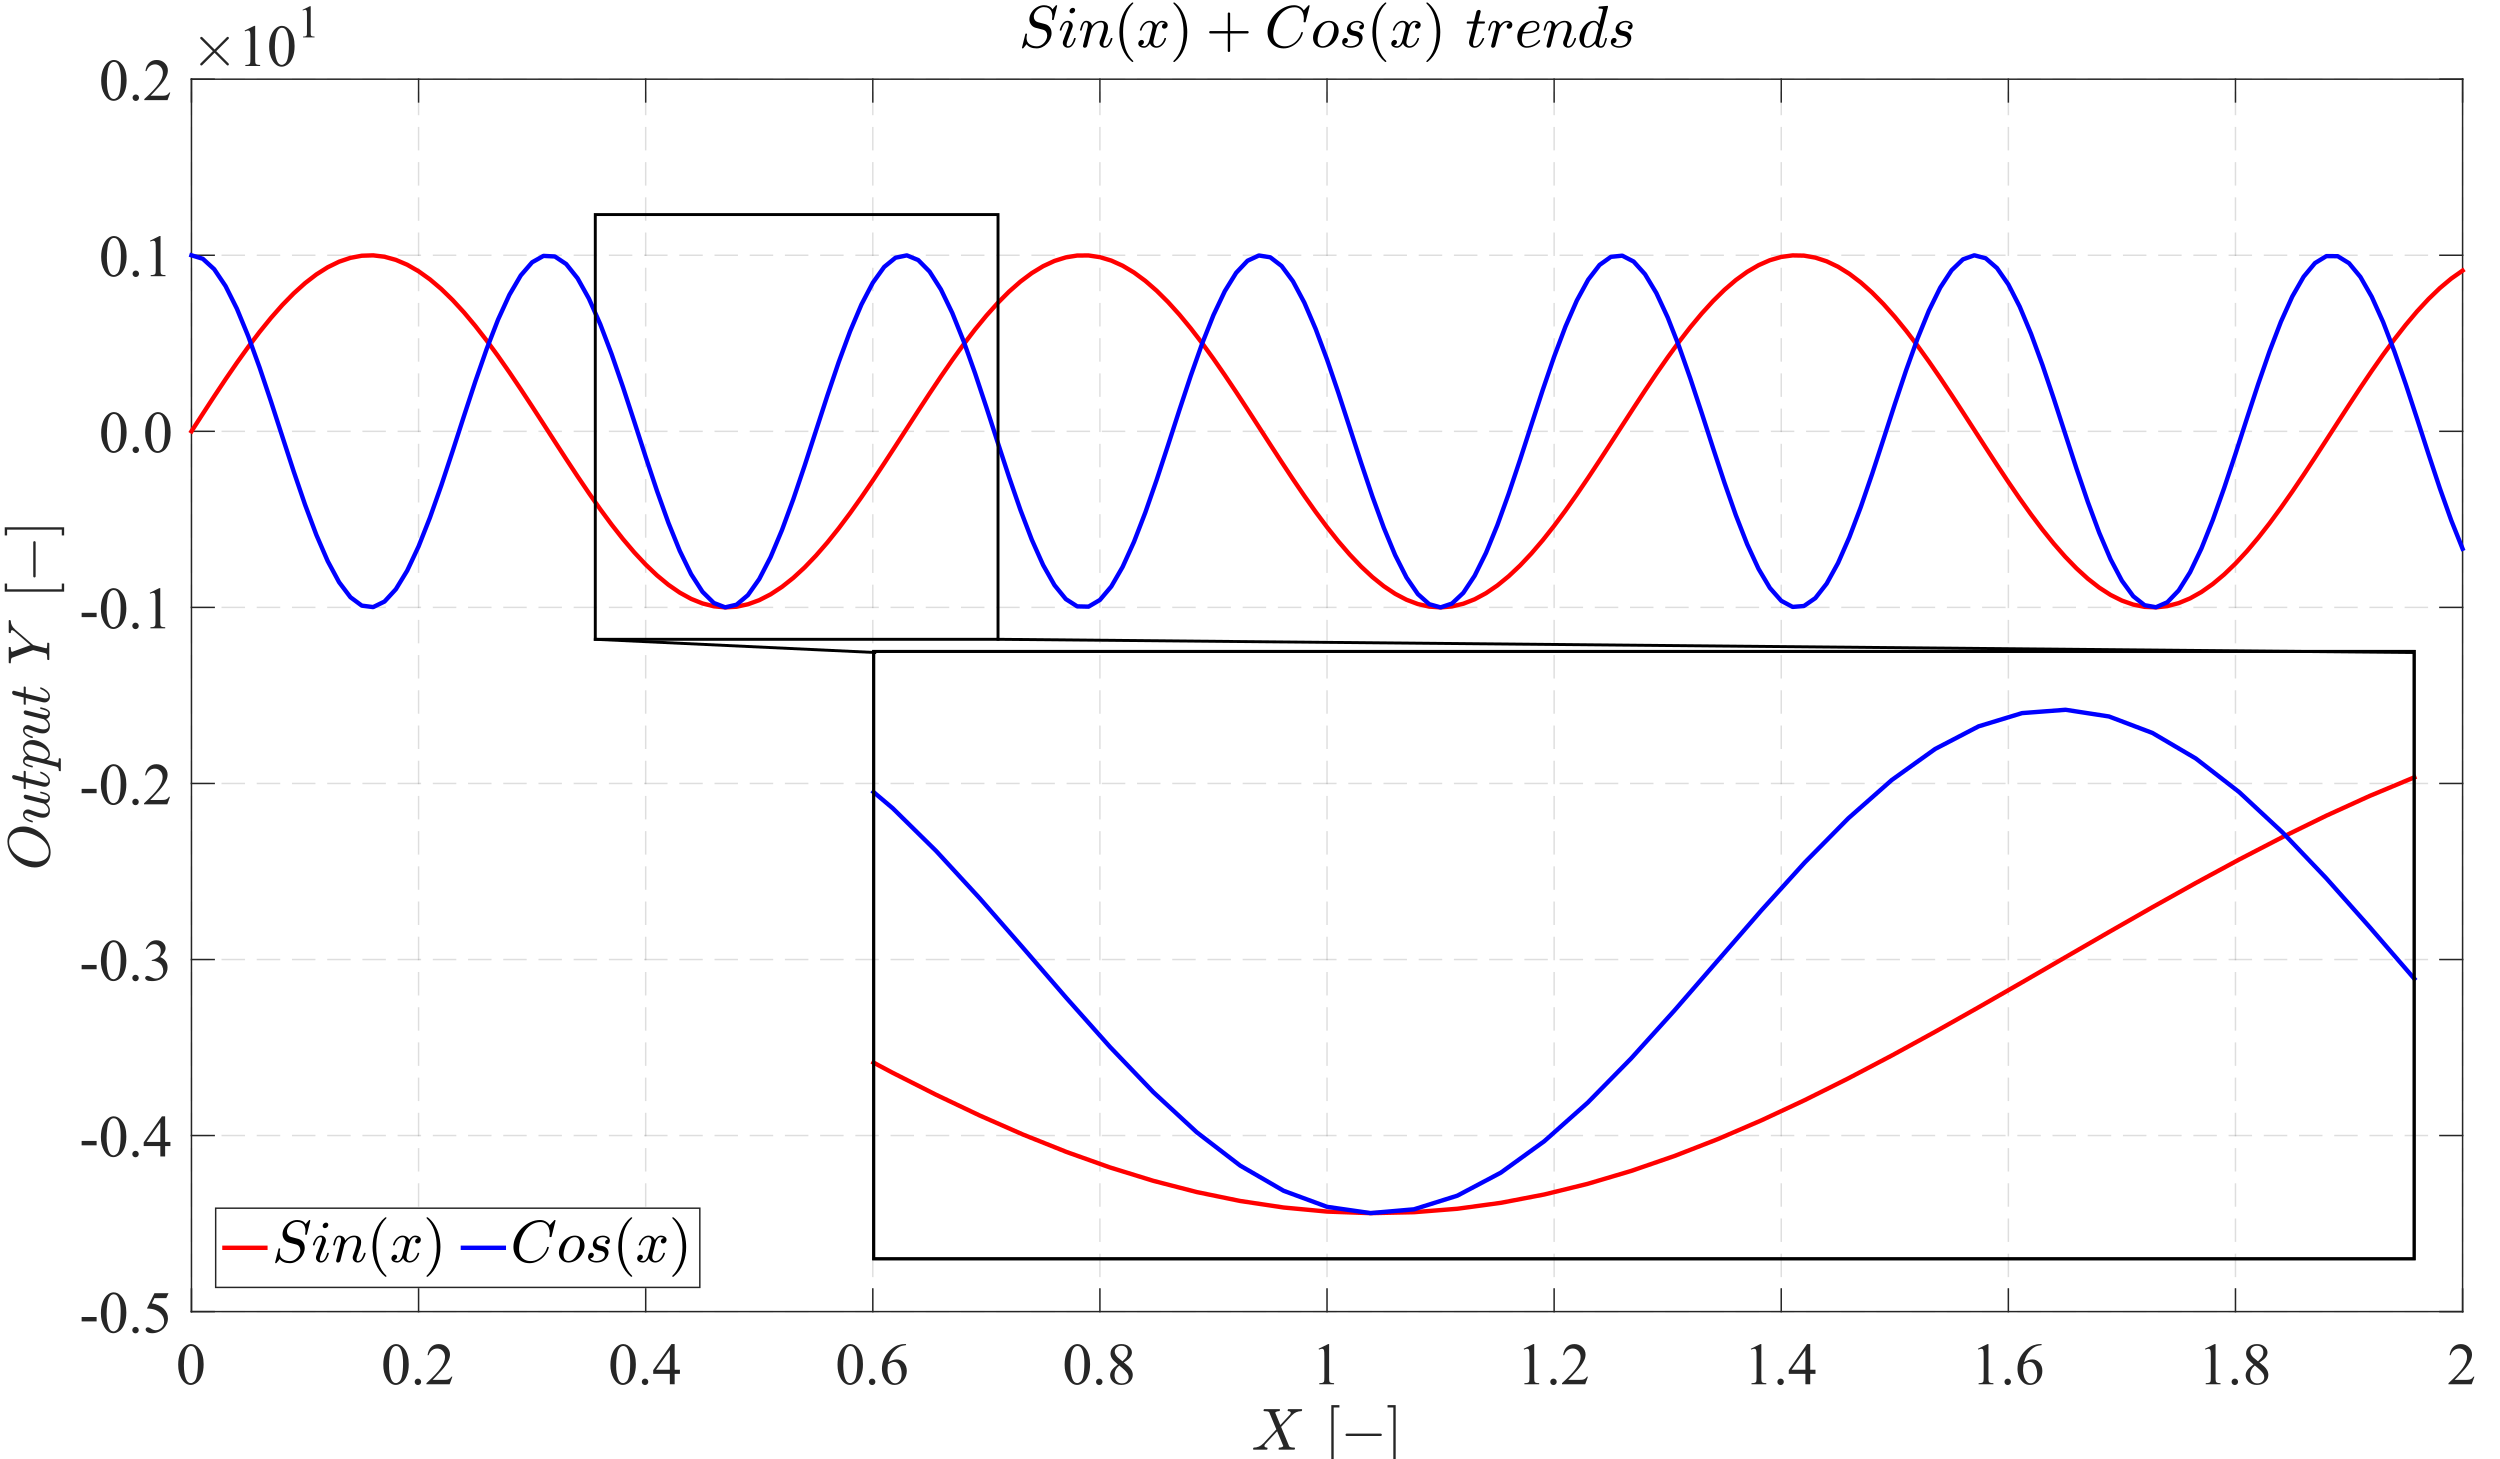 <?xml version="1.0"?>
<!DOCTYPE svg PUBLIC '-//W3C//DTD SVG 1.0//EN'
          'http://www.w3.org/TR/2001/REC-SVG-20010904/DTD/svg10.dtd'>
<svg xmlns:xlink="http://www.w3.org/1999/xlink" style="fill-opacity:1; color-rendering:auto; color-interpolation:auto; text-rendering:auto; stroke:black; stroke-linecap:square; stroke-miterlimit:10; shape-rendering:auto; stroke-opacity:1; fill:black; stroke-dasharray:none; font-weight:normal; stroke-width:1; font-family:'Dialog'; font-style:normal; stroke-linejoin:miter; font-size:12px; stroke-dashoffset:0; image-rendering:auto;" width="1136" height="663" xmlns="http://www.w3.org/2000/svg"
><rect width="100%" height="100%" fill="#333333" stroke="none"/><!--Generated by the Batik Graphics2D SVG Generator--><defs id="genericDefs"
  /><g
  ><defs id="defs1"
    ><clipPath clipPathUnits="userSpaceOnUse" id="clipPath1"
      ><path d="M0 0 L1136 0 L1136 663 L0 663 L0 0 Z"
      /></clipPath
    ></defs
    ><g style="fill:white; stroke:white;"
    ><rect x="0" y="0" width="1136" style="clip-path:url(#clipPath1); stroke:none;" height="663"
    /></g
    ><g style="fill:white; text-rendering:optimizeSpeed; color-rendering:optimizeSpeed; image-rendering:optimizeSpeed; shape-rendering:crispEdges; stroke:white; color-interpolation:sRGB;"
    ><rect x="0" width="1136" height="663" y="0" style="stroke:none;"
      /><path style="stroke:none;" d="M87 596 L1119 596 L1119 36 L87 36 Z"
    /></g
    ><g style="fill-opacity:0.149; color-rendering:optimizeQuality; color-interpolation:linearRGB; text-rendering:geometricPrecision; stroke:rgb(38,38,38); stroke-linecap:butt; stroke-miterlimit:1; stroke-opacity:0.149; fill:rgb(38,38,38); stroke-dasharray:10,6; stroke-width:0.667; stroke-linejoin:bevel; image-rendering:optimizeQuality;"
    ><line y2="36" style="fill:none;" x1="87" x2="87" y1="596"
      /><line y2="36" style="fill:none;" x1="190.2" x2="190.2" y1="596"
      /><line y2="36" style="fill:none;" x1="293.4" x2="293.4" y1="596"
      /><line y2="36" style="fill:none;" x1="396.6" x2="396.6" y1="596"
      /><line y2="36" style="fill:none;" x1="499.8" x2="499.8" y1="596"
      /><line y2="36" style="fill:none;" x1="603" x2="603" y1="596"
      /><line y2="36" style="fill:none;" x1="706.2" x2="706.2" y1="596"
      /><line y2="36" style="fill:none;" x1="809.4" x2="809.4" y1="596"
      /><line y2="36" style="fill:none;" x1="912.6" x2="912.6" y1="596"
      /><line y2="36" style="fill:none;" x1="1015.8" x2="1015.8" y1="596"
      /><line y2="36" style="fill:none;" x1="1119" x2="1119" y1="596"
      /><line y2="596" style="fill:none;" x1="1119" x2="87" y1="596"
      /><line y2="516" style="fill:none;" x1="1119" x2="87" y1="516"
      /><line y2="436" style="fill:none;" x1="1119" x2="87" y1="436"
      /><line y2="356" style="fill:none;" x1="1119" x2="87" y1="356"
      /><line y2="276" style="fill:none;" x1="1119" x2="87" y1="276"
      /><line y2="196" style="fill:none;" x1="1119" x2="87" y1="196"
      /><line y2="116" style="fill:none;" x1="1119" x2="87" y1="116"
      /><line y2="36" style="fill:none;" x1="1119" x2="87" y1="36"
    /></g
    ><g style="fill:rgb(38,38,38); text-rendering:geometricPrecision; image-rendering:optimizeQuality; color-rendering:optimizeQuality; stroke-linejoin:round; stroke:rgb(38,38,38); color-interpolation:linearRGB; stroke-width:0.667;"
    ><line y2="596" style="fill:none;" x1="87" x2="1119" y1="596"
      /><line y2="36" style="fill:none;" x1="87" x2="1119" y1="36"
      /><line y2="585.68" style="fill:none;" x1="87" x2="87" y1="596"
      /><line y2="585.68" style="fill:none;" x1="190.2" x2="190.2" y1="596"
      /><line y2="585.68" style="fill:none;" x1="293.4" x2="293.4" y1="596"
      /><line y2="585.68" style="fill:none;" x1="396.6" x2="396.6" y1="596"
      /><line y2="585.68" style="fill:none;" x1="499.8" x2="499.8" y1="596"
      /><line y2="585.68" style="fill:none;" x1="603" x2="603" y1="596"
      /><line y2="585.68" style="fill:none;" x1="706.2" x2="706.2" y1="596"
      /><line y2="585.68" style="fill:none;" x1="809.4" x2="809.4" y1="596"
      /><line y2="585.68" style="fill:none;" x1="912.6" x2="912.6" y1="596"
      /><line y2="585.68" style="fill:none;" x1="1015.8" x2="1015.8" y1="596"
      /><line y2="585.68" style="fill:none;" x1="1119" x2="1119" y1="596"
      /><line y2="46.32" style="fill:none;" x1="87" x2="87" y1="36"
      /><line y2="46.32" style="fill:none;" x1="190.2" x2="190.2" y1="36"
      /><line y2="46.32" style="fill:none;" x1="293.4" x2="293.4" y1="36"
      /><line y2="46.32" style="fill:none;" x1="396.6" x2="396.6" y1="36"
      /><line y2="46.32" style="fill:none;" x1="499.8" x2="499.8" y1="36"
      /><line y2="46.32" style="fill:none;" x1="603" x2="603" y1="36"
      /><line y2="46.32" style="fill:none;" x1="706.2" x2="706.2" y1="36"
      /><line y2="46.32" style="fill:none;" x1="809.4" x2="809.4" y1="36"
      /><line y2="46.32" style="fill:none;" x1="912.6" x2="912.6" y1="36"
      /><line y2="46.32" style="fill:none;" x1="1015.8" x2="1015.8" y1="36"
      /><line y2="46.32" style="fill:none;" x1="1119" x2="1119" y1="36"
    /></g
    ><g transform="translate(87,604)" style="font-size:26.667px; fill:rgb(38,38,38); text-rendering:geometricPrecision; image-rendering:optimizeQuality; color-rendering:optimizeQuality; font-family:'Times New Roman'; stroke:rgb(38,38,38); color-interpolation:linearRGB;"
    ><path style="stroke:none;" d="M-6.031 16.172 Q-6.031 13.109 -5.102 10.898 Q-4.172 8.688 -2.656 7.609 Q-1.469 6.75 -0.203 6.75 Q1.859 6.75 3.5 8.844 Q5.531 11.453 5.531 15.891 Q5.531 19 4.641 21.18 Q3.75 23.359 2.359 24.336 Q0.969 25.312 -0.328 25.312 Q-2.891 25.312 -4.594 22.297 Q-6.031 19.75 -6.031 16.172 ZM-3.438 16.5 Q-3.438 20.188 -2.531 22.516 Q-1.781 24.484 -0.297 24.484 Q0.422 24.484 1.188 23.844 Q1.953 23.203 2.344 21.703 Q2.953 19.438 2.953 15.312 Q2.953 12.25 2.328 10.203 Q1.844 8.688 1.094 8.062 Q0.547 7.625 -0.203 7.625 Q-1.109 7.625 -1.812 8.422 Q-2.75 9.516 -3.094 11.867 Q-3.438 14.219 -3.438 16.5 Z"
    /></g
    ><g transform="translate(190.2,604)" style="font-size:26.667px; fill:rgb(38,38,38); text-rendering:geometricPrecision; image-rendering:optimizeQuality; color-rendering:optimizeQuality; font-family:'Times New Roman'; stroke:rgb(38,38,38); color-interpolation:linearRGB;"
    ><path style="stroke:none;" d="M-16.031 16.172 Q-16.031 13.109 -15.102 10.898 Q-14.172 8.688 -12.656 7.609 Q-11.469 6.75 -10.203 6.75 Q-8.141 6.75 -6.5 8.844 Q-4.469 11.453 -4.469 15.891 Q-4.469 19 -5.359 21.18 Q-6.25 23.359 -7.641 24.336 Q-9.031 25.312 -10.328 25.312 Q-12.891 25.312 -14.594 22.297 Q-16.031 19.75 -16.031 16.172 ZM-13.438 16.5 Q-13.438 20.188 -12.531 22.516 Q-11.781 24.484 -10.297 24.484 Q-9.578 24.484 -8.812 23.844 Q-8.047 23.203 -7.656 21.703 Q-7.047 19.438 -7.047 15.312 Q-7.047 12.25 -7.672 10.203 Q-8.156 8.688 -8.906 8.062 Q-9.453 7.625 -10.203 7.625 Q-11.109 7.625 -11.812 8.422 Q-12.75 9.516 -13.094 11.867 Q-13.438 14.219 -13.438 16.5 ZM-0.297 22.438 Q0.328 22.438 0.75 22.867 Q1.172 23.297 1.172 23.906 Q1.172 24.516 0.742 24.945 Q0.312 25.375 -0.297 25.375 Q-0.906 25.375 -1.336 24.945 Q-1.766 24.516 -1.766 23.906 Q-1.766 23.281 -1.336 22.859 Q-0.906 22.438 -0.297 22.438 ZM15.367 21.562 L14.117 25 L3.57 25 L3.57 24.516 Q8.227 20.266 10.125 17.578 Q12.023 14.891 12.023 12.656 Q12.023 10.953 10.984 9.859 Q9.945 8.766 8.492 8.766 Q7.164 8.766 6.117 9.539 Q5.07 10.312 4.57 11.797 L4.086 11.797 Q4.414 9.359 5.781 8.055 Q7.148 6.75 9.195 6.75 Q11.367 6.75 12.82 8.148 Q14.273 9.547 14.273 11.453 Q14.273 12.812 13.648 14.156 Q12.664 16.297 10.477 18.688 Q7.195 22.266 6.383 23.016 L11.055 23.016 Q12.477 23.016 13.047 22.906 Q13.617 22.797 14.078 22.477 Q14.539 22.156 14.883 21.562 L15.367 21.562 Z"
    /></g
    ><g transform="translate(293.4,604)" style="font-size:26.667px; fill:rgb(38,38,38); text-rendering:geometricPrecision; image-rendering:optimizeQuality; color-rendering:optimizeQuality; font-family:'Times New Roman'; stroke:rgb(38,38,38); color-interpolation:linearRGB;"
    ><path style="stroke:none;" d="M-16.031 16.172 Q-16.031 13.109 -15.102 10.898 Q-14.172 8.688 -12.656 7.609 Q-11.469 6.75 -10.203 6.75 Q-8.141 6.75 -6.5 8.844 Q-4.469 11.453 -4.469 15.891 Q-4.469 19 -5.359 21.18 Q-6.25 23.359 -7.641 24.336 Q-9.031 25.312 -10.328 25.312 Q-12.891 25.312 -14.594 22.297 Q-16.031 19.75 -16.031 16.172 ZM-13.438 16.5 Q-13.438 20.188 -12.531 22.516 Q-11.781 24.484 -10.297 24.484 Q-9.578 24.484 -8.812 23.844 Q-8.047 23.203 -7.656 21.703 Q-7.047 19.438 -7.047 15.312 Q-7.047 12.25 -7.672 10.203 Q-8.156 8.688 -8.906 8.062 Q-9.453 7.625 -10.203 7.625 Q-11.109 7.625 -11.812 8.422 Q-12.75 9.516 -13.094 11.867 Q-13.438 14.219 -13.438 16.5 ZM-0.297 22.438 Q0.328 22.438 0.75 22.867 Q1.172 23.297 1.172 23.906 Q1.172 24.516 0.742 24.945 Q0.312 25.375 -0.297 25.375 Q-0.906 25.375 -1.336 24.945 Q-1.766 24.516 -1.766 23.906 Q-1.766 23.281 -1.336 22.859 Q-0.906 22.438 -0.297 22.438 ZM15.555 18.406 L15.555 20.281 L13.164 20.281 L13.164 25 L10.977 25 L10.977 20.281 L3.414 20.281 L3.414 18.594 L11.711 6.75 L13.164 6.75 L13.164 18.406 L15.555 18.406 ZM10.977 18.406 L10.977 9.531 L4.711 18.406 L10.977 18.406 Z"
    /></g
    ><g transform="translate(396.6,604)" style="font-size:26.667px; fill:rgb(38,38,38); text-rendering:geometricPrecision; image-rendering:optimizeQuality; color-rendering:optimizeQuality; font-family:'Times New Roman'; stroke:rgb(38,38,38); color-interpolation:linearRGB;"
    ><path style="stroke:none;" d="M-16.031 16.172 Q-16.031 13.109 -15.102 10.898 Q-14.172 8.688 -12.656 7.609 Q-11.469 6.75 -10.203 6.75 Q-8.141 6.75 -6.5 8.844 Q-4.469 11.453 -4.469 15.891 Q-4.469 19 -5.359 21.18 Q-6.25 23.359 -7.641 24.336 Q-9.031 25.312 -10.328 25.312 Q-12.891 25.312 -14.594 22.297 Q-16.031 19.75 -16.031 16.172 ZM-13.438 16.5 Q-13.438 20.188 -12.531 22.516 Q-11.781 24.484 -10.297 24.484 Q-9.578 24.484 -8.812 23.844 Q-8.047 23.203 -7.656 21.703 Q-7.047 19.438 -7.047 15.312 Q-7.047 12.25 -7.672 10.203 Q-8.156 8.688 -8.906 8.062 Q-9.453 7.625 -10.203 7.625 Q-11.109 7.625 -11.812 8.422 Q-12.75 9.516 -13.094 11.867 Q-13.438 14.219 -13.438 16.5 ZM-0.297 22.438 Q0.328 22.438 0.75 22.867 Q1.172 23.297 1.172 23.906 Q1.172 24.516 0.742 24.945 Q0.312 25.375 -0.297 25.375 Q-0.906 25.375 -1.336 24.945 Q-1.766 24.516 -1.766 23.906 Q-1.766 23.281 -1.336 22.859 Q-0.906 22.438 -0.297 22.438 ZM15.102 6.75 L15.102 7.234 Q13.352 7.406 12.25 7.93 Q11.148 8.453 10.078 9.523 Q9.008 10.594 8.297 11.906 Q7.586 13.219 7.117 15.016 Q9.023 13.719 10.93 13.719 Q12.758 13.719 14.102 15.195 Q15.445 16.672 15.445 18.984 Q15.445 21.234 14.086 23.078 Q12.461 25.312 9.773 25.312 Q7.93 25.312 6.664 24.109 Q4.148 21.75 4.148 17.984 Q4.148 15.594 5.109 13.43 Q6.07 11.266 7.859 9.586 Q9.648 7.906 11.281 7.328 Q12.914 6.75 14.336 6.75 L15.102 6.75 ZM6.898 15.984 Q6.664 17.766 6.664 18.859 Q6.664 20.125 7.125 21.609 Q7.586 23.094 8.523 23.953 Q9.195 24.578 10.148 24.578 Q11.305 24.578 12.203 23.5 Q13.102 22.422 13.102 20.406 Q13.102 18.156 12.203 16.508 Q11.305 14.859 9.664 14.859 Q9.164 14.859 8.586 15.07 Q8.008 15.281 6.898 15.984 Z"
    /></g
    ><g transform="translate(499.8,604)" style="font-size:26.667px; fill:rgb(38,38,38); text-rendering:geometricPrecision; image-rendering:optimizeQuality; color-rendering:optimizeQuality; font-family:'Times New Roman'; stroke:rgb(38,38,38); color-interpolation:linearRGB;"
    ><path style="stroke:none;" d="M-16.031 16.172 Q-16.031 13.109 -15.102 10.898 Q-14.172 8.688 -12.656 7.609 Q-11.469 6.75 -10.203 6.75 Q-8.141 6.75 -6.5 8.844 Q-4.469 11.453 -4.469 15.891 Q-4.469 19 -5.359 21.18 Q-6.25 23.359 -7.641 24.336 Q-9.031 25.312 -10.328 25.312 Q-12.891 25.312 -14.594 22.297 Q-16.031 19.75 -16.031 16.172 ZM-13.438 16.5 Q-13.438 20.188 -12.531 22.516 Q-11.781 24.484 -10.297 24.484 Q-9.578 24.484 -8.812 23.844 Q-8.047 23.203 -7.656 21.703 Q-7.047 19.438 -7.047 15.312 Q-7.047 12.25 -7.672 10.203 Q-8.156 8.688 -8.906 8.062 Q-9.453 7.625 -10.203 7.625 Q-11.109 7.625 -11.812 8.422 Q-12.75 9.516 -13.094 11.867 Q-13.438 14.219 -13.438 16.5 ZM-0.297 22.438 Q0.328 22.438 0.75 22.867 Q1.172 23.297 1.172 23.906 Q1.172 24.516 0.742 24.945 Q0.312 25.375 -0.297 25.375 Q-0.906 25.375 -1.336 24.945 Q-1.766 24.516 -1.766 23.906 Q-1.766 23.281 -1.336 22.859 Q-0.906 22.438 -0.297 22.438 ZM8.18 16 Q6.055 14.25 5.438 13.195 Q4.82 12.141 4.82 11.016 Q4.82 9.266 6.164 8.008 Q7.508 6.75 9.742 6.75 Q11.898 6.75 13.219 7.922 Q14.539 9.094 14.539 10.609 Q14.539 11.609 13.828 12.648 Q13.117 13.688 10.867 15.094 Q13.18 16.891 13.93 17.922 Q14.93 19.266 14.93 20.75 Q14.93 22.641 13.5 23.977 Q12.07 25.312 9.727 25.312 Q7.18 25.312 5.758 23.719 Q4.633 22.438 4.633 20.922 Q4.633 19.734 5.43 18.57 Q6.227 17.406 8.18 16 ZM10.242 14.578 Q11.82 13.156 12.242 12.336 Q12.664 11.516 12.664 10.469 Q12.664 9.094 11.891 8.305 Q11.117 7.516 9.773 7.516 Q8.43 7.516 7.586 8.297 Q6.742 9.078 6.742 10.109 Q6.742 10.797 7.086 11.484 Q7.43 12.172 8.086 12.797 L10.242 14.578 ZM8.789 16.5 Q7.695 17.422 7.172 18.508 Q6.648 19.594 6.648 20.859 Q6.648 22.562 7.578 23.586 Q8.508 24.609 9.945 24.609 Q11.367 24.609 12.219 23.805 Q13.07 23 13.07 21.844 Q13.07 20.906 12.57 20.141 Q11.648 18.75 8.789 16.5 Z"
    /></g
    ><g transform="translate(603,604)" style="font-size:26.667px; fill:rgb(38,38,38); text-rendering:geometricPrecision; image-rendering:optimizeQuality; color-rendering:optimizeQuality; font-family:'Times New Roman'; stroke:rgb(38,38,38); color-interpolation:linearRGB;"
    ><path style="stroke:none;" d="M-3.828 8.875 L0.516 6.75 L0.953 6.75 L0.953 21.844 Q0.953 23.359 1.078 23.727 Q1.203 24.094 1.594 24.289 Q1.984 24.484 3.203 24.516 L3.203 25 L-3.516 25 L-3.516 24.516 Q-2.25 24.484 -1.883 24.297 Q-1.516 24.109 -1.367 23.781 Q-1.219 23.453 -1.219 21.844 L-1.219 12.203 Q-1.219 10.25 -1.359 9.688 Q-1.453 9.266 -1.695 9.07 Q-1.938 8.875 -2.281 8.875 Q-2.766 8.875 -3.641 9.281 L-3.828 8.875 Z"
    /></g
    ><g transform="translate(706.2,604)" style="font-size:26.667px; fill:rgb(38,38,38); text-rendering:geometricPrecision; image-rendering:optimizeQuality; color-rendering:optimizeQuality; font-family:'Times New Roman'; stroke:rgb(38,38,38); color-interpolation:linearRGB;"
    ><path style="stroke:none;" d="M-13.828 8.875 L-9.484 6.75 L-9.047 6.75 L-9.047 21.844 Q-9.047 23.359 -8.922 23.727 Q-8.797 24.094 -8.406 24.289 Q-8.016 24.484 -6.797 24.516 L-6.797 25 L-13.516 25 L-13.516 24.516 Q-12.25 24.484 -11.883 24.297 Q-11.516 24.109 -11.367 23.781 Q-11.219 23.453 -11.219 21.844 L-11.219 12.203 Q-11.219 10.25 -11.359 9.688 Q-11.453 9.266 -11.695 9.07 Q-11.938 8.875 -12.281 8.875 Q-12.766 8.875 -13.641 9.281 L-13.828 8.875 ZM-0.297 22.438 Q0.328 22.438 0.75 22.867 Q1.172 23.297 1.172 23.906 Q1.172 24.516 0.742 24.945 Q0.312 25.375 -0.297 25.375 Q-0.906 25.375 -1.336 24.945 Q-1.766 24.516 -1.766 23.906 Q-1.766 23.281 -1.336 22.859 Q-0.906 22.438 -0.297 22.438 ZM15.367 21.562 L14.117 25 L3.57 25 L3.57 24.516 Q8.227 20.266 10.125 17.578 Q12.023 14.891 12.023 12.656 Q12.023 10.953 10.984 9.859 Q9.945 8.766 8.492 8.766 Q7.164 8.766 6.117 9.539 Q5.07 10.312 4.57 11.797 L4.086 11.797 Q4.414 9.359 5.781 8.055 Q7.148 6.75 9.195 6.75 Q11.367 6.75 12.82 8.148 Q14.273 9.547 14.273 11.453 Q14.273 12.812 13.648 14.156 Q12.664 16.297 10.477 18.688 Q7.195 22.266 6.383 23.016 L11.055 23.016 Q12.477 23.016 13.047 22.906 Q13.617 22.797 14.078 22.477 Q14.539 22.156 14.883 21.562 L15.367 21.562 Z"
    /></g
    ><g transform="translate(809.4,604)" style="font-size:26.667px; fill:rgb(38,38,38); text-rendering:geometricPrecision; image-rendering:optimizeQuality; color-rendering:optimizeQuality; font-family:'Times New Roman'; stroke:rgb(38,38,38); color-interpolation:linearRGB;"
    ><path style="stroke:none;" d="M-13.828 8.875 L-9.484 6.75 L-9.047 6.75 L-9.047 21.844 Q-9.047 23.359 -8.922 23.727 Q-8.797 24.094 -8.406 24.289 Q-8.016 24.484 -6.797 24.516 L-6.797 25 L-13.516 25 L-13.516 24.516 Q-12.25 24.484 -11.883 24.297 Q-11.516 24.109 -11.367 23.781 Q-11.219 23.453 -11.219 21.844 L-11.219 12.203 Q-11.219 10.25 -11.359 9.688 Q-11.453 9.266 -11.695 9.07 Q-11.938 8.875 -12.281 8.875 Q-12.766 8.875 -13.641 9.281 L-13.828 8.875 ZM-0.297 22.438 Q0.328 22.438 0.75 22.867 Q1.172 23.297 1.172 23.906 Q1.172 24.516 0.742 24.945 Q0.312 25.375 -0.297 25.375 Q-0.906 25.375 -1.336 24.945 Q-1.766 24.516 -1.766 23.906 Q-1.766 23.281 -1.336 22.859 Q-0.906 22.438 -0.297 22.438 ZM15.555 18.406 L15.555 20.281 L13.164 20.281 L13.164 25 L10.977 25 L10.977 20.281 L3.414 20.281 L3.414 18.594 L11.711 6.75 L13.164 6.75 L13.164 18.406 L15.555 18.406 ZM10.977 18.406 L10.977 9.531 L4.711 18.406 L10.977 18.406 Z"
    /></g
    ><g transform="translate(912.6,604)" style="font-size:26.667px; fill:rgb(38,38,38); text-rendering:geometricPrecision; image-rendering:optimizeQuality; color-rendering:optimizeQuality; font-family:'Times New Roman'; stroke:rgb(38,38,38); color-interpolation:linearRGB;"
    ><path style="stroke:none;" d="M-13.828 8.875 L-9.484 6.75 L-9.047 6.75 L-9.047 21.844 Q-9.047 23.359 -8.922 23.727 Q-8.797 24.094 -8.406 24.289 Q-8.016 24.484 -6.797 24.516 L-6.797 25 L-13.516 25 L-13.516 24.516 Q-12.25 24.484 -11.883 24.297 Q-11.516 24.109 -11.367 23.781 Q-11.219 23.453 -11.219 21.844 L-11.219 12.203 Q-11.219 10.25 -11.359 9.688 Q-11.453 9.266 -11.695 9.07 Q-11.938 8.875 -12.281 8.875 Q-12.766 8.875 -13.641 9.281 L-13.828 8.875 ZM-0.297 22.438 Q0.328 22.438 0.75 22.867 Q1.172 23.297 1.172 23.906 Q1.172 24.516 0.742 24.945 Q0.312 25.375 -0.297 25.375 Q-0.906 25.375 -1.336 24.945 Q-1.766 24.516 -1.766 23.906 Q-1.766 23.281 -1.336 22.859 Q-0.906 22.438 -0.297 22.438 ZM15.102 6.75 L15.102 7.234 Q13.352 7.406 12.25 7.93 Q11.148 8.453 10.078 9.523 Q9.008 10.594 8.297 11.906 Q7.586 13.219 7.117 15.016 Q9.023 13.719 10.93 13.719 Q12.758 13.719 14.102 15.195 Q15.445 16.672 15.445 18.984 Q15.445 21.234 14.086 23.078 Q12.461 25.312 9.773 25.312 Q7.93 25.312 6.664 24.109 Q4.148 21.75 4.148 17.984 Q4.148 15.594 5.109 13.43 Q6.07 11.266 7.859 9.586 Q9.648 7.906 11.281 7.328 Q12.914 6.75 14.336 6.75 L15.102 6.75 ZM6.898 15.984 Q6.664 17.766 6.664 18.859 Q6.664 20.125 7.125 21.609 Q7.586 23.094 8.523 23.953 Q9.195 24.578 10.148 24.578 Q11.305 24.578 12.203 23.5 Q13.102 22.422 13.102 20.406 Q13.102 18.156 12.203 16.508 Q11.305 14.859 9.664 14.859 Q9.164 14.859 8.586 15.07 Q8.008 15.281 6.898 15.984 Z"
    /></g
    ><g transform="translate(1015.8,604)" style="font-size:26.667px; fill:rgb(38,38,38); text-rendering:geometricPrecision; image-rendering:optimizeQuality; color-rendering:optimizeQuality; font-family:'Times New Roman'; stroke:rgb(38,38,38); color-interpolation:linearRGB;"
    ><path style="stroke:none;" d="M-13.828 8.875 L-9.484 6.75 L-9.047 6.75 L-9.047 21.844 Q-9.047 23.359 -8.922 23.727 Q-8.797 24.094 -8.406 24.289 Q-8.016 24.484 -6.797 24.516 L-6.797 25 L-13.516 25 L-13.516 24.516 Q-12.25 24.484 -11.883 24.297 Q-11.516 24.109 -11.367 23.781 Q-11.219 23.453 -11.219 21.844 L-11.219 12.203 Q-11.219 10.25 -11.359 9.688 Q-11.453 9.266 -11.695 9.07 Q-11.938 8.875 -12.281 8.875 Q-12.766 8.875 -13.641 9.281 L-13.828 8.875 ZM-0.297 22.438 Q0.328 22.438 0.75 22.867 Q1.172 23.297 1.172 23.906 Q1.172 24.516 0.742 24.945 Q0.312 25.375 -0.297 25.375 Q-0.906 25.375 -1.336 24.945 Q-1.766 24.516 -1.766 23.906 Q-1.766 23.281 -1.336 22.859 Q-0.906 22.438 -0.297 22.438 ZM8.18 16 Q6.055 14.25 5.438 13.195 Q4.82 12.141 4.82 11.016 Q4.82 9.266 6.164 8.008 Q7.508 6.75 9.742 6.75 Q11.898 6.75 13.219 7.922 Q14.539 9.094 14.539 10.609 Q14.539 11.609 13.828 12.648 Q13.117 13.688 10.867 15.094 Q13.18 16.891 13.93 17.922 Q14.93 19.266 14.93 20.75 Q14.93 22.641 13.5 23.977 Q12.07 25.312 9.727 25.312 Q7.18 25.312 5.758 23.719 Q4.633 22.438 4.633 20.922 Q4.633 19.734 5.43 18.57 Q6.227 17.406 8.18 16 ZM10.242 14.578 Q11.82 13.156 12.242 12.336 Q12.664 11.516 12.664 10.469 Q12.664 9.094 11.891 8.305 Q11.117 7.516 9.773 7.516 Q8.43 7.516 7.586 8.297 Q6.742 9.078 6.742 10.109 Q6.742 10.797 7.086 11.484 Q7.43 12.172 8.086 12.797 L10.242 14.578 ZM8.789 16.5 Q7.695 17.422 7.172 18.508 Q6.648 19.594 6.648 20.859 Q6.648 22.562 7.578 23.586 Q8.508 24.609 9.945 24.609 Q11.367 24.609 12.219 23.805 Q13.07 23 13.07 21.844 Q13.07 20.906 12.57 20.141 Q11.648 18.75 8.789 16.5 Z"
    /></g
    ><g transform="translate(1119,604)" style="font-size:26.667px; fill:rgb(38,38,38); text-rendering:geometricPrecision; image-rendering:optimizeQuality; color-rendering:optimizeQuality; font-family:'Times New Roman'; stroke:rgb(38,38,38); color-interpolation:linearRGB;"
    ><path style="stroke:none;" d="M5.375 21.562 L4.125 25 L-6.422 25 L-6.422 24.516 Q-1.766 20.266 0.133 17.578 Q2.031 14.891 2.031 12.656 Q2.031 10.953 0.992 9.859 Q-0.047 8.766 -1.5 8.766 Q-2.828 8.766 -3.875 9.539 Q-4.922 10.312 -5.422 11.797 L-5.906 11.797 Q-5.578 9.359 -4.211 8.055 Q-2.844 6.75 -0.797 6.75 Q1.375 6.75 2.828 8.148 Q4.281 9.547 4.281 11.453 Q4.281 12.812 3.656 14.156 Q2.672 16.297 0.484 18.688 Q-2.797 22.266 -3.609 23.016 L1.062 23.016 Q2.484 23.016 3.055 22.906 Q3.625 22.797 4.086 22.477 Q4.547 22.156 4.891 21.562 L5.375 21.562 Z"
    /></g
    ><g transform="translate(603,636.333)" style="font-size:26.667px; fill:rgb(38,38,38); text-rendering:geometricPrecision; image-rendering:optimizeQuality; color-rendering:optimizeQuality; font-family:'mwa_cmmi10'; stroke:rgb(38,38,38); color-interpolation:linearRGB;"
    ><path style="stroke:none;" d="M-33.346 22.4 Q-33.612 22.4 -33.612 22.041 Q-33.596 21.978 -33.557 21.806 Q-33.518 21.634 -33.44 21.541 Q-33.362 21.447 -33.237 21.447 Q-30.784 21.447 -29.034 19.619 Q-29.002 19.587 -28.971 19.58 Q-28.94 19.572 -28.94 19.572 L-23.034 13.197 L-26.252 5.447 Q-26.518 5.087 -27.143 4.994 Q-27.768 4.9 -28.596 4.9 Q-28.862 4.9 -28.862 4.556 Q-28.768 4.212 -28.713 4.087 Q-28.659 3.962 -28.393 3.962 L-21.643 3.962 Q-21.377 3.962 -21.377 4.306 Q-21.393 4.384 -21.44 4.556 Q-21.487 4.728 -21.557 4.814 Q-21.627 4.9 -21.768 4.9 Q-22.268 4.9 -22.799 5.064 Q-23.33 5.228 -23.549 5.603 L-21.221 11.197 L-16.799 6.447 Q-16.752 6.353 -16.612 6.127 Q-16.471 5.9 -16.471 5.681 Q-16.471 5.29 -16.807 5.095 Q-17.143 4.9 -17.627 4.9 Q-17.909 4.9 -17.909 4.556 Q-17.815 4.212 -17.76 4.087 Q-17.705 3.962 -17.44 3.962 L-11.58 3.962 Q-11.44 3.962 -11.377 4.064 Q-11.315 4.165 -11.315 4.306 Q-11.315 4.384 -11.362 4.54 Q-11.409 4.697 -11.471 4.798 Q-11.534 4.9 -11.659 4.9 Q-12.924 4.9 -13.971 5.361 Q-15.018 5.822 -15.893 6.744 Q-15.909 6.744 -15.932 6.752 Q-15.955 6.759 -15.971 6.79 L-20.862 12.056 L-17.174 20.916 Q-16.737 21.447 -14.815 21.447 Q-14.549 21.447 -14.549 21.806 Q-14.643 22.166 -14.705 22.283 Q-14.768 22.4 -15.018 22.4 L-21.768 22.4 Q-22.034 22.4 -22.034 22.041 Q-22.018 21.978 -21.979 21.814 Q-21.94 21.65 -21.862 21.548 Q-21.784 21.447 -21.69 21.447 Q-21.159 21.447 -20.619 21.283 Q-20.08 21.119 -19.862 20.759 L-22.674 14.025 L-28.127 19.916 Q-28.174 20.009 -28.315 20.236 Q-28.455 20.462 -28.455 20.666 Q-28.455 21.072 -28.088 21.259 Q-27.721 21.447 -27.299 21.447 Q-27.018 21.447 -27.018 21.806 Q-27.112 22.181 -27.166 22.291 Q-27.221 22.4 -27.487 22.4 L-33.346 22.4 Z"
      /><path style="stroke:none;" d="M1.947 29.15 L1.947 2.15 L5.634 2.15 L5.634 3.228 L3.025 3.228 L3.025 28.072 L5.634 28.072 L5.634 29.15 L1.947 29.15 Z"
      /><path style="stroke:none;" d="M8.917 16.197 Q8.698 16.197 8.549 16.025 Q8.401 15.853 8.401 15.65 Q8.401 15.447 8.549 15.275 Q8.698 15.103 8.917 15.103 L24.417 15.103 Q24.62 15.103 24.76 15.275 Q24.901 15.447 24.901 15.65 Q24.901 15.853 24.76 16.025 Q24.62 16.197 24.417 16.197 L8.917 16.197 Z"
      /><path style="stroke:none;" d="M27.501 29.15 L27.501 28.072 L30.126 28.072 L30.126 3.228 L27.501 3.228 L27.501 2.15 L31.204 2.15 L31.204 29.15 L27.501 29.15 Z"
    /></g
    ><g style="fill:rgb(38,38,38); text-rendering:geometricPrecision; image-rendering:optimizeQuality; color-rendering:optimizeQuality; stroke-linejoin:round; stroke:rgb(38,38,38); color-interpolation:linearRGB; stroke-width:0.667;"
    ><line y2="36" style="fill:none;" x1="87" x2="87" y1="596"
      /><line y2="36" style="fill:none;" x1="1119" x2="1119" y1="596"
      /><line y2="596" style="fill:none;" x1="87" x2="97.32" y1="596"
      /><line y2="516" style="fill:none;" x1="87" x2="97.32" y1="516"
      /><line y2="436" style="fill:none;" x1="87" x2="97.32" y1="436"
      /><line y2="356" style="fill:none;" x1="87" x2="97.32" y1="356"
      /><line y2="276" style="fill:none;" x1="87" x2="97.32" y1="276"
      /><line y2="196" style="fill:none;" x1="87" x2="97.32" y1="196"
      /><line y2="116" style="fill:none;" x1="87" x2="97.32" y1="116"
      /><line y2="36" style="fill:none;" x1="87" x2="97.32" y1="36"
      /><line y2="596" style="fill:none;" x1="1119" x2="1108.68" y1="596"
      /><line y2="516" style="fill:none;" x1="1119" x2="1108.68" y1="516"
      /><line y2="436" style="fill:none;" x1="1119" x2="1108.68" y1="436"
      /><line y2="356" style="fill:none;" x1="1119" x2="1108.68" y1="356"
      /><line y2="276" style="fill:none;" x1="1119" x2="1108.68" y1="276"
      /><line y2="196" style="fill:none;" x1="1119" x2="1108.68" y1="196"
      /><line y2="116" style="fill:none;" x1="1119" x2="1108.68" y1="116"
      /><line y2="36" style="fill:none;" x1="1119" x2="1108.68" y1="36"
    /></g
    ><g transform="translate(79,596)" style="font-size:26.667px; fill:rgb(38,38,38); text-rendering:geometricPrecision; image-rendering:optimizeQuality; color-rendering:optimizeQuality; font-family:'Times New Roman'; stroke:rgb(38,38,38); color-interpolation:linearRGB;"
    ><path style="stroke:none;" d="M-41.906 2.453 L-35.094 2.453 L-35.094 4.438 L-41.906 4.438 L-41.906 2.453 ZM-33.154 0.672 Q-33.154 -2.391 -32.225 -4.602 Q-31.295 -6.812 -29.779 -7.891 Q-28.592 -8.75 -27.326 -8.75 Q-25.264 -8.75 -23.623 -6.656 Q-21.592 -4.047 -21.592 0.391 Q-21.592 3.5 -22.483 5.68 Q-23.373 7.859 -24.764 8.836 Q-26.154 9.812 -27.451 9.812 Q-30.014 9.812 -31.717 6.797 Q-33.154 4.25 -33.154 0.672 ZM-30.561 1 Q-30.561 4.688 -29.654 7.016 Q-28.904 8.984 -27.42 8.984 Q-26.701 8.984 -25.936 8.344 Q-25.17 7.703 -24.779 6.203 Q-24.17 3.938 -24.17 -0.188 Q-24.17 -3.25 -24.795 -5.297 Q-25.279 -6.812 -26.029 -7.438 Q-26.576 -7.875 -27.326 -7.875 Q-28.233 -7.875 -28.936 -7.078 Q-29.873 -5.984 -30.217 -3.633 Q-30.561 -1.281 -30.561 1 ZM-17.42 6.938 Q-16.795 6.938 -16.373 7.367 Q-15.951 7.797 -15.951 8.406 Q-15.951 9.016 -16.381 9.445 Q-16.811 9.875 -17.42 9.875 Q-18.029 9.875 -18.459 9.445 Q-18.889 9.016 -18.889 8.406 Q-18.889 7.781 -18.459 7.359 Q-18.029 6.938 -17.42 6.938 ZM-2.412 -8.375 L-3.444 -6.141 L-8.819 -6.141 L-9.99 -3.734 Q-6.49 -3.219 -4.459 -1.141 Q-2.694 0.656 -2.694 3.078 Q-2.694 4.484 -3.272 5.688 Q-3.85 6.891 -4.717 7.734 Q-5.584 8.578 -6.662 9.094 Q-8.178 9.812 -9.772 9.812 Q-11.381 9.812 -12.108 9.266 Q-12.834 8.719 -12.834 8.062 Q-12.834 7.688 -12.53 7.406 Q-12.225 7.125 -11.772 7.125 Q-11.428 7.125 -11.17 7.234 Q-10.912 7.344 -10.287 7.766 Q-9.303 8.453 -8.287 8.453 Q-6.74 8.453 -5.576 7.289 Q-4.412 6.125 -4.412 4.453 Q-4.412 2.828 -5.451 1.422 Q-6.49 0.016 -8.334 -0.75 Q-9.772 -1.344 -12.24 -1.422 L-8.819 -8.375 L-2.412 -8.375 Z"
    /></g
    ><g transform="translate(79,516)" style="font-size:26.667px; fill:rgb(38,38,38); text-rendering:geometricPrecision; image-rendering:optimizeQuality; color-rendering:optimizeQuality; font-family:'Times New Roman'; stroke:rgb(38,38,38); color-interpolation:linearRGB;"
    ><path style="stroke:none;" d="M-41.906 2.453 L-35.094 2.453 L-35.094 4.438 L-41.906 4.438 L-41.906 2.453 ZM-33.154 0.672 Q-33.154 -2.391 -32.225 -4.602 Q-31.295 -6.812 -29.779 -7.891 Q-28.592 -8.75 -27.326 -8.75 Q-25.264 -8.75 -23.623 -6.656 Q-21.592 -4.047 -21.592 0.391 Q-21.592 3.5 -22.483 5.68 Q-23.373 7.859 -24.764 8.836 Q-26.154 9.812 -27.451 9.812 Q-30.014 9.812 -31.717 6.797 Q-33.154 4.25 -33.154 0.672 ZM-30.561 1 Q-30.561 4.688 -29.654 7.016 Q-28.904 8.984 -27.42 8.984 Q-26.701 8.984 -25.936 8.344 Q-25.17 7.703 -24.779 6.203 Q-24.17 3.938 -24.17 -0.188 Q-24.17 -3.25 -24.795 -5.297 Q-25.279 -6.812 -26.029 -7.438 Q-26.576 -7.875 -27.326 -7.875 Q-28.233 -7.875 -28.936 -7.078 Q-29.873 -5.984 -30.217 -3.633 Q-30.561 -1.281 -30.561 1 ZM-17.42 6.938 Q-16.795 6.938 -16.373 7.367 Q-15.951 7.797 -15.951 8.406 Q-15.951 9.016 -16.381 9.445 Q-16.811 9.875 -17.42 9.875 Q-18.029 9.875 -18.459 9.445 Q-18.889 9.016 -18.889 8.406 Q-18.889 7.781 -18.459 7.359 Q-18.029 6.938 -17.42 6.938 ZM-1.569 2.906 L-1.569 4.781 L-3.959 4.781 L-3.959 9.5 L-6.147 9.5 L-6.147 4.781 L-13.709 4.781 L-13.709 3.094 L-5.412 -8.75 L-3.959 -8.75 L-3.959 2.906 L-1.569 2.906 ZM-6.147 2.906 L-6.147 -5.969 L-12.412 2.906 L-6.147 2.906 Z"
    /></g
    ><g transform="translate(79,436)" style="font-size:26.667px; fill:rgb(38,38,38); text-rendering:geometricPrecision; image-rendering:optimizeQuality; color-rendering:optimizeQuality; font-family:'Times New Roman'; stroke:rgb(38,38,38); color-interpolation:linearRGB;"
    ><path style="stroke:none;" d="M-41.906 2.453 L-35.094 2.453 L-35.094 4.438 L-41.906 4.438 L-41.906 2.453 ZM-33.154 0.672 Q-33.154 -2.391 -32.225 -4.602 Q-31.295 -6.812 -29.779 -7.891 Q-28.592 -8.75 -27.326 -8.75 Q-25.264 -8.75 -23.623 -6.656 Q-21.592 -4.047 -21.592 0.391 Q-21.592 3.5 -22.483 5.68 Q-23.373 7.859 -24.764 8.836 Q-26.154 9.812 -27.451 9.812 Q-30.014 9.812 -31.717 6.797 Q-33.154 4.25 -33.154 0.672 ZM-30.561 1 Q-30.561 4.688 -29.654 7.016 Q-28.904 8.984 -27.42 8.984 Q-26.701 8.984 -25.936 8.344 Q-25.17 7.703 -24.779 6.203 Q-24.17 3.938 -24.17 -0.188 Q-24.17 -3.25 -24.795 -5.297 Q-25.279 -6.812 -26.029 -7.438 Q-26.576 -7.875 -27.326 -7.875 Q-28.233 -7.875 -28.936 -7.078 Q-29.873 -5.984 -30.217 -3.633 Q-30.561 -1.281 -30.561 1 ZM-17.42 6.938 Q-16.795 6.938 -16.373 7.367 Q-15.951 7.797 -15.951 8.406 Q-15.951 9.016 -16.381 9.445 Q-16.811 9.875 -17.42 9.875 Q-18.029 9.875 -18.459 9.445 Q-18.889 9.016 -18.889 8.406 Q-18.889 7.781 -18.459 7.359 Q-18.029 6.938 -17.42 6.938 ZM-12.756 -4.969 Q-11.99 -6.781 -10.826 -7.766 Q-9.662 -8.75 -7.928 -8.75 Q-5.772 -8.75 -4.631 -7.344 Q-3.756 -6.312 -3.756 -5.125 Q-3.756 -3.172 -6.209 -1.094 Q-4.553 -0.438 -3.709 0.758 Q-2.865 1.953 -2.865 3.578 Q-2.865 5.906 -4.35 7.594 Q-6.272 9.812 -9.928 9.812 Q-11.725 9.812 -12.381 9.367 Q-13.037 8.922 -13.037 8.406 Q-13.037 8.016 -12.725 7.727 Q-12.412 7.438 -11.975 7.438 Q-11.647 7.438 -11.303 7.547 Q-11.084 7.609 -10.295 8.023 Q-9.506 8.438 -9.194 8.531 Q-8.709 8.672 -8.162 8.672 Q-6.819 8.672 -5.819 7.633 Q-4.819 6.594 -4.819 5.156 Q-4.819 4.125 -5.287 3.125 Q-5.631 2.391 -6.037 2.016 Q-6.6 1.484 -7.592 1.055 Q-8.584 0.625 -9.615 0.625 L-10.037 0.625 L-10.037 0.234 Q-8.99 0.094 -7.944 -0.523 Q-6.897 -1.141 -6.42 -2.008 Q-5.944 -2.875 -5.944 -3.922 Q-5.944 -5.281 -6.795 -6.117 Q-7.647 -6.953 -8.912 -6.953 Q-10.959 -6.953 -12.319 -4.766 L-12.756 -4.969 Z"
    /></g
    ><g transform="translate(79,356)" style="font-size:26.667px; fill:rgb(38,38,38); text-rendering:geometricPrecision; image-rendering:optimizeQuality; color-rendering:optimizeQuality; font-family:'Times New Roman'; stroke:rgb(38,38,38); color-interpolation:linearRGB;"
    ><path style="stroke:none;" d="M-41.906 2.453 L-35.094 2.453 L-35.094 4.438 L-41.906 4.438 L-41.906 2.453 ZM-33.154 0.672 Q-33.154 -2.391 -32.225 -4.602 Q-31.295 -6.812 -29.779 -7.891 Q-28.592 -8.75 -27.326 -8.75 Q-25.264 -8.75 -23.623 -6.656 Q-21.592 -4.047 -21.592 0.391 Q-21.592 3.5 -22.483 5.68 Q-23.373 7.859 -24.764 8.836 Q-26.154 9.812 -27.451 9.812 Q-30.014 9.812 -31.717 6.797 Q-33.154 4.25 -33.154 0.672 ZM-30.561 1 Q-30.561 4.688 -29.654 7.016 Q-28.904 8.984 -27.42 8.984 Q-26.701 8.984 -25.936 8.344 Q-25.17 7.703 -24.779 6.203 Q-24.17 3.938 -24.17 -0.188 Q-24.17 -3.25 -24.795 -5.297 Q-25.279 -6.812 -26.029 -7.438 Q-26.576 -7.875 -27.326 -7.875 Q-28.233 -7.875 -28.936 -7.078 Q-29.873 -5.984 -30.217 -3.633 Q-30.561 -1.281 -30.561 1 ZM-17.42 6.938 Q-16.795 6.938 -16.373 7.367 Q-15.951 7.797 -15.951 8.406 Q-15.951 9.016 -16.381 9.445 Q-16.811 9.875 -17.42 9.875 Q-18.029 9.875 -18.459 9.445 Q-18.889 9.016 -18.889 8.406 Q-18.889 7.781 -18.459 7.359 Q-18.029 6.938 -17.42 6.938 ZM-1.756 6.062 L-3.006 9.5 L-13.553 9.5 L-13.553 9.016 Q-8.897 4.766 -6.998 2.078 Q-5.1 -0.609 -5.1 -2.844 Q-5.1 -4.547 -6.139 -5.641 Q-7.178 -6.734 -8.631 -6.734 Q-9.959 -6.734 -11.006 -5.961 Q-12.053 -5.188 -12.553 -3.703 L-13.037 -3.703 Q-12.709 -6.141 -11.342 -7.445 Q-9.975 -8.75 -7.928 -8.75 Q-5.756 -8.75 -4.303 -7.352 Q-2.85 -5.953 -2.85 -4.047 Q-2.85 -2.688 -3.475 -1.344 Q-4.459 0.797 -6.647 3.188 Q-9.928 6.766 -10.74 7.516 L-6.069 7.516 Q-4.647 7.516 -4.076 7.406 Q-3.506 7.297 -3.045 6.977 Q-2.584 6.656 -2.24 6.062 L-1.756 6.062 Z"
    /></g
    ><g transform="translate(79,276)" style="font-size:26.667px; fill:rgb(38,38,38); text-rendering:geometricPrecision; image-rendering:optimizeQuality; color-rendering:optimizeQuality; font-family:'Times New Roman'; stroke:rgb(38,38,38); color-interpolation:linearRGB;"
    ><path style="stroke:none;" d="M-41.906 2.453 L-35.094 2.453 L-35.094 4.438 L-41.906 4.438 L-41.906 2.453 ZM-33.154 0.672 Q-33.154 -2.391 -32.225 -4.602 Q-31.295 -6.812 -29.779 -7.891 Q-28.592 -8.75 -27.326 -8.75 Q-25.264 -8.75 -23.623 -6.656 Q-21.592 -4.047 -21.592 0.391 Q-21.592 3.5 -22.483 5.68 Q-23.373 7.859 -24.764 8.836 Q-26.154 9.812 -27.451 9.812 Q-30.014 9.812 -31.717 6.797 Q-33.154 4.25 -33.154 0.672 ZM-30.561 1 Q-30.561 4.688 -29.654 7.016 Q-28.904 8.984 -27.42 8.984 Q-26.701 8.984 -25.936 8.344 Q-25.17 7.703 -24.779 6.203 Q-24.17 3.938 -24.17 -0.188 Q-24.17 -3.25 -24.795 -5.297 Q-25.279 -6.812 -26.029 -7.438 Q-26.576 -7.875 -27.326 -7.875 Q-28.233 -7.875 -28.936 -7.078 Q-29.873 -5.984 -30.217 -3.633 Q-30.561 -1.281 -30.561 1 ZM-17.42 6.938 Q-16.795 6.938 -16.373 7.367 Q-15.951 7.797 -15.951 8.406 Q-15.951 9.016 -16.381 9.445 Q-16.811 9.875 -17.42 9.875 Q-18.029 9.875 -18.459 9.445 Q-18.889 9.016 -18.889 8.406 Q-18.889 7.781 -18.459 7.359 Q-18.029 6.938 -17.42 6.938 ZM-10.959 -6.625 L-6.615 -8.75 L-6.178 -8.75 L-6.178 6.344 Q-6.178 7.859 -6.053 8.227 Q-5.928 8.594 -5.537 8.789 Q-5.147 8.984 -3.928 9.016 L-3.928 9.5 L-10.647 9.5 L-10.647 9.016 Q-9.381 8.984 -9.014 8.797 Q-8.647 8.609 -8.498 8.281 Q-8.35 7.953 -8.35 6.344 L-8.35 -3.297 Q-8.35 -5.25 -8.49 -5.812 Q-8.584 -6.234 -8.826 -6.43 Q-9.069 -6.625 -9.412 -6.625 Q-9.897 -6.625 -10.772 -6.219 L-10.959 -6.625 Z"
    /></g
    ><g transform="translate(79,196)" style="font-size:26.667px; fill:rgb(38,38,38); text-rendering:geometricPrecision; image-rendering:optimizeQuality; color-rendering:optimizeQuality; font-family:'Times New Roman'; stroke:rgb(38,38,38); color-interpolation:linearRGB;"
    ><path style="stroke:none;" d="M-33.031 0.672 Q-33.031 -2.391 -32.102 -4.602 Q-31.172 -6.812 -29.656 -7.891 Q-28.469 -8.75 -27.203 -8.75 Q-25.141 -8.75 -23.5 -6.656 Q-21.469 -4.047 -21.469 0.391 Q-21.469 3.5 -22.359 5.68 Q-23.25 7.859 -24.641 8.836 Q-26.031 9.812 -27.328 9.812 Q-29.891 9.812 -31.594 6.797 Q-33.031 4.25 -33.031 0.672 ZM-30.438 1 Q-30.438 4.688 -29.531 7.016 Q-28.781 8.984 -27.297 8.984 Q-26.578 8.984 -25.812 8.344 Q-25.047 7.703 -24.656 6.203 Q-24.047 3.938 -24.047 -0.188 Q-24.047 -3.25 -24.672 -5.297 Q-25.156 -6.812 -25.906 -7.438 Q-26.453 -7.875 -27.203 -7.875 Q-28.109 -7.875 -28.812 -7.078 Q-29.75 -5.984 -30.094 -3.633 Q-30.438 -1.281 -30.438 1 ZM-17.297 6.938 Q-16.672 6.938 -16.25 7.367 Q-15.828 7.797 -15.828 8.406 Q-15.828 9.016 -16.258 9.445 Q-16.688 9.875 -17.297 9.875 Q-17.906 9.875 -18.336 9.445 Q-18.766 9.016 -18.766 8.406 Q-18.766 7.781 -18.336 7.359 Q-17.906 6.938 -17.297 6.938 ZM-13.039 0.672 Q-13.039 -2.391 -12.109 -4.602 Q-11.18 -6.812 -9.664 -7.891 Q-8.477 -8.75 -7.211 -8.75 Q-5.148 -8.75 -3.508 -6.656 Q-1.477 -4.047 -1.477 0.391 Q-1.477 3.5 -2.367 5.68 Q-3.258 7.859 -4.648 8.836 Q-6.039 9.812 -7.336 9.812 Q-9.898 9.812 -11.602 6.797 Q-13.039 4.25 -13.039 0.672 ZM-10.445 1 Q-10.445 4.688 -9.539 7.016 Q-8.789 8.984 -7.305 8.984 Q-6.586 8.984 -5.82 8.344 Q-5.055 7.703 -4.664 6.203 Q-4.055 3.938 -4.055 -0.188 Q-4.055 -3.25 -4.68 -5.297 Q-5.164 -6.812 -5.914 -7.438 Q-6.461 -7.875 -7.211 -7.875 Q-8.117 -7.875 -8.82 -7.078 Q-9.758 -5.984 -10.102 -3.633 Q-10.445 -1.281 -10.445 1 Z"
    /></g
    ><g transform="translate(79,116)" style="font-size:26.667px; fill:rgb(38,38,38); text-rendering:geometricPrecision; image-rendering:optimizeQuality; color-rendering:optimizeQuality; font-family:'Times New Roman'; stroke:rgb(38,38,38); color-interpolation:linearRGB;"
    ><path style="stroke:none;" d="M-33.031 0.672 Q-33.031 -2.391 -32.102 -4.602 Q-31.172 -6.812 -29.656 -7.891 Q-28.469 -8.75 -27.203 -8.75 Q-25.141 -8.75 -23.5 -6.656 Q-21.469 -4.047 -21.469 0.391 Q-21.469 3.5 -22.359 5.68 Q-23.25 7.859 -24.641 8.836 Q-26.031 9.812 -27.328 9.812 Q-29.891 9.812 -31.594 6.797 Q-33.031 4.25 -33.031 0.672 ZM-30.438 1 Q-30.438 4.688 -29.531 7.016 Q-28.781 8.984 -27.297 8.984 Q-26.578 8.984 -25.812 8.344 Q-25.047 7.703 -24.656 6.203 Q-24.047 3.938 -24.047 -0.188 Q-24.047 -3.25 -24.672 -5.297 Q-25.156 -6.812 -25.906 -7.438 Q-26.453 -7.875 -27.203 -7.875 Q-28.109 -7.875 -28.812 -7.078 Q-29.75 -5.984 -30.094 -3.633 Q-30.438 -1.281 -30.438 1 ZM-17.297 6.938 Q-16.672 6.938 -16.25 7.367 Q-15.828 7.797 -15.828 8.406 Q-15.828 9.016 -16.258 9.445 Q-16.688 9.875 -17.297 9.875 Q-17.906 9.875 -18.336 9.445 Q-18.766 9.016 -18.766 8.406 Q-18.766 7.781 -18.336 7.359 Q-17.906 6.938 -17.297 6.938 ZM-10.836 -6.625 L-6.492 -8.75 L-6.055 -8.75 L-6.055 6.344 Q-6.055 7.859 -5.93 8.227 Q-5.805 8.594 -5.414 8.789 Q-5.023 8.984 -3.805 9.016 L-3.805 9.5 L-10.523 9.5 L-10.523 9.016 Q-9.258 8.984 -8.891 8.797 Q-8.523 8.609 -8.375 8.281 Q-8.227 7.953 -8.227 6.344 L-8.227 -3.297 Q-8.227 -5.25 -8.367 -5.812 Q-8.461 -6.234 -8.703 -6.43 Q-8.945 -6.625 -9.289 -6.625 Q-9.773 -6.625 -10.648 -6.219 L-10.836 -6.625 Z"
    /></g
    ><g transform="translate(79,36)" style="font-size:26.667px; fill:rgb(38,38,38); text-rendering:geometricPrecision; image-rendering:optimizeQuality; color-rendering:optimizeQuality; font-family:'Times New Roman'; stroke:rgb(38,38,38); color-interpolation:linearRGB;"
    ><path style="stroke:none;" d="M-33.031 0.672 Q-33.031 -2.391 -32.102 -4.602 Q-31.172 -6.812 -29.656 -7.891 Q-28.469 -8.75 -27.203 -8.75 Q-25.141 -8.75 -23.5 -6.656 Q-21.469 -4.047 -21.469 0.391 Q-21.469 3.5 -22.359 5.68 Q-23.25 7.859 -24.641 8.836 Q-26.031 9.812 -27.328 9.812 Q-29.891 9.812 -31.594 6.797 Q-33.031 4.25 -33.031 0.672 ZM-30.438 1 Q-30.438 4.688 -29.531 7.016 Q-28.781 8.984 -27.297 8.984 Q-26.578 8.984 -25.812 8.344 Q-25.047 7.703 -24.656 6.203 Q-24.047 3.938 -24.047 -0.188 Q-24.047 -3.25 -24.672 -5.297 Q-25.156 -6.812 -25.906 -7.438 Q-26.453 -7.875 -27.203 -7.875 Q-28.109 -7.875 -28.812 -7.078 Q-29.75 -5.984 -30.094 -3.633 Q-30.438 -1.281 -30.438 1 ZM-17.297 6.938 Q-16.672 6.938 -16.25 7.367 Q-15.828 7.797 -15.828 8.406 Q-15.828 9.016 -16.258 9.445 Q-16.688 9.875 -17.297 9.875 Q-17.906 9.875 -18.336 9.445 Q-18.766 9.016 -18.766 8.406 Q-18.766 7.781 -18.336 7.359 Q-17.906 6.938 -17.297 6.938 ZM-1.633 6.062 L-2.883 9.5 L-13.43 9.5 L-13.43 9.016 Q-8.773 4.766 -6.875 2.078 Q-4.977 -0.609 -4.977 -2.844 Q-4.977 -4.547 -6.016 -5.641 Q-7.055 -6.734 -8.508 -6.734 Q-9.836 -6.734 -10.883 -5.961 Q-11.93 -5.188 -12.43 -3.703 L-12.914 -3.703 Q-12.586 -6.141 -11.219 -7.445 Q-9.852 -8.75 -7.805 -8.75 Q-5.633 -8.75 -4.18 -7.352 Q-2.727 -5.953 -2.727 -4.047 Q-2.727 -2.688 -3.352 -1.344 Q-4.336 0.797 -6.523 3.188 Q-9.805 6.766 -10.617 7.516 L-5.945 7.516 Q-4.523 7.516 -3.953 7.406 Q-3.383 7.297 -2.922 6.977 Q-2.461 6.656 -2.117 6.062 L-1.633 6.062 Z"
    /></g
    ><g transform="translate(32,316) rotate(-90)" style="font-size:26.667px; fill:rgb(38,38,38); text-rendering:geometricPrecision; image-rendering:optimizeQuality; color-rendering:optimizeQuality; font-family:'mwa_cmmi10'; stroke:rgb(38,38,38); color-interpolation:linearRGB;"
    ><path style="stroke:none;" d="M-71.296 -9.006 Q-73.327 -9.006 -74.897 -9.936 Q-76.468 -10.866 -77.319 -12.522 Q-78.171 -14.178 -78.171 -16.194 Q-78.171 -19.131 -76.499 -22.045 Q-74.827 -24.959 -72.101 -26.795 Q-69.374 -28.631 -66.39 -28.631 Q-64.858 -28.631 -63.577 -28.084 Q-62.296 -27.538 -61.413 -26.553 Q-60.53 -25.569 -60.046 -24.248 Q-59.562 -22.928 -59.562 -21.366 Q-59.562 -19.147 -60.515 -16.936 Q-61.468 -14.725 -63.148 -12.913 Q-64.827 -11.1 -66.921 -10.053 Q-69.015 -9.006 -71.296 -9.006 ZM-71.093 -9.819 Q-69.124 -9.819 -67.421 -11.061 Q-65.718 -12.303 -64.522 -14.272 Q-63.327 -16.241 -62.687 -18.413 Q-62.046 -20.584 -62.046 -22.459 Q-62.046 -23.913 -62.546 -25.131 Q-63.046 -26.35 -64.085 -27.1 Q-65.124 -27.85 -66.577 -27.85 Q-67.999 -27.85 -69.351 -27.163 Q-70.702 -26.475 -71.796 -25.334 Q-72.905 -24.194 -73.78 -22.498 Q-74.655 -20.803 -75.101 -18.936 Q-75.546 -17.069 -75.546 -15.428 Q-75.546 -13.131 -74.421 -11.475 Q-73.296 -9.819 -71.093 -9.819 Z"
      /><path style="stroke:none;" d="M-55.574 -12.538 Q-55.574 -13.428 -55.339 -14.358 Q-55.105 -15.288 -54.675 -16.428 Q-54.246 -17.569 -53.918 -18.413 Q-53.574 -19.397 -53.574 -20.022 Q-53.574 -20.834 -54.168 -20.834 Q-55.23 -20.834 -55.925 -19.733 Q-56.621 -18.631 -56.949 -17.272 Q-56.996 -17.1 -57.168 -17.1 L-57.48 -17.1 Q-57.714 -17.1 -57.714 -17.35 L-57.714 -17.428 Q-57.277 -19.038 -56.379 -20.288 Q-55.48 -21.538 -54.105 -21.538 Q-53.152 -21.538 -52.48 -20.905 Q-51.808 -20.272 -51.808 -19.288 Q-51.808 -18.788 -52.043 -18.241 Q-52.152 -17.913 -52.574 -16.803 Q-52.996 -15.694 -53.222 -14.967 Q-53.449 -14.241 -53.597 -13.545 Q-53.746 -12.85 -53.746 -12.147 Q-53.746 -11.241 -53.363 -10.623 Q-52.98 -10.006 -52.121 -10.006 Q-50.386 -10.006 -49.089 -12.147 Q-49.058 -12.256 -49.043 -12.35 Q-49.027 -12.444 -49.011 -12.538 L-47.074 -20.366 Q-46.98 -20.725 -46.652 -20.983 Q-46.324 -21.241 -45.933 -21.241 Q-45.605 -21.241 -45.363 -21.03 Q-45.121 -20.819 -45.121 -20.475 Q-45.121 -20.319 -45.136 -20.272 L-47.089 -12.491 Q-47.277 -11.678 -47.277 -11.163 Q-47.277 -10.006 -46.496 -10.006 Q-45.636 -10.006 -45.207 -11.085 Q-44.777 -12.163 -44.464 -13.569 Q-44.418 -13.725 -44.261 -13.725 L-43.933 -13.725 Q-43.824 -13.725 -43.761 -13.631 Q-43.699 -13.538 -43.699 -13.46 Q-43.98 -12.303 -44.254 -11.475 Q-44.527 -10.647 -45.105 -9.975 Q-45.683 -9.303 -46.558 -9.303 Q-47.418 -9.303 -48.097 -9.772 Q-48.777 -10.241 -49.011 -11.038 Q-49.621 -10.241 -50.441 -9.772 Q-51.261 -9.303 -52.168 -9.303 Q-53.73 -9.303 -54.652 -10.147 Q-55.574 -10.991 -55.574 -12.538 Z"
      /><path style="stroke:none;" d="M-41.496 -11.788 Q-41.496 -12.178 -41.418 -12.538 L-39.465 -20.288 L-42.293 -20.288 Q-42.574 -20.288 -42.574 -20.647 Q-42.465 -21.241 -42.215 -21.241 L-39.23 -21.241 L-38.152 -25.647 Q-38.043 -26.006 -37.722 -26.256 Q-37.402 -26.506 -37.011 -26.506 Q-36.668 -26.506 -36.433 -26.303 Q-36.199 -26.1 -36.199 -25.756 Q-36.199 -25.678 -36.207 -25.631 Q-36.215 -25.584 -36.23 -25.522 L-37.308 -21.241 L-34.527 -21.241 Q-34.261 -21.241 -34.261 -20.881 Q-34.261 -20.819 -34.308 -20.663 Q-34.355 -20.506 -34.418 -20.397 Q-34.48 -20.288 -34.605 -20.288 L-37.558 -20.288 L-39.496 -12.491 Q-39.683 -11.725 -39.683 -11.163 Q-39.683 -10.006 -38.902 -10.006 Q-37.715 -10.006 -36.793 -11.123 Q-35.871 -12.241 -35.386 -13.569 Q-35.277 -13.725 -35.183 -13.725 L-34.855 -13.725 Q-34.746 -13.725 -34.675 -13.655 Q-34.605 -13.585 -34.605 -13.491 Q-34.605 -13.444 -34.636 -13.413 Q-35.23 -11.772 -36.363 -10.538 Q-37.496 -9.303 -38.965 -9.303 Q-40.027 -9.303 -40.761 -9.998 Q-41.496 -10.694 -41.496 -11.788 Z"
      /><path style="stroke:none;" d="M-34.21 -4.366 Q-34.46 -4.366 -34.46 -4.71 Q-34.366 -5.303 -34.1 -5.303 Q-33.257 -5.303 -32.921 -5.452 Q-32.585 -5.6 -32.397 -6.225 L-29.366 -18.381 Q-29.163 -18.881 -29.163 -19.678 Q-29.163 -20.834 -29.944 -20.834 Q-30.788 -20.834 -31.202 -19.827 Q-31.616 -18.819 -31.991 -17.272 Q-31.991 -17.1 -32.225 -17.1 L-32.538 -17.1 Q-32.6 -17.1 -32.679 -17.202 Q-32.757 -17.303 -32.757 -17.381 Q-32.475 -18.553 -32.202 -19.373 Q-31.929 -20.194 -31.358 -20.866 Q-30.788 -21.538 -29.929 -21.538 Q-29.007 -21.538 -28.304 -21.014 Q-27.601 -20.491 -27.413 -19.6 Q-26.663 -20.444 -25.772 -20.991 Q-24.882 -21.538 -23.929 -21.538 Q-22.788 -21.538 -21.952 -20.928 Q-21.116 -20.319 -20.694 -19.334 Q-20.272 -18.35 -20.272 -17.225 Q-20.272 -15.475 -21.163 -13.616 Q-22.054 -11.756 -23.577 -10.53 Q-25.101 -9.303 -26.835 -9.303 Q-27.632 -9.303 -28.272 -9.748 Q-28.913 -10.194 -29.272 -10.913 L-30.491 -6.116 Q-30.554 -5.725 -30.569 -5.663 Q-30.569 -5.303 -28.788 -5.303 Q-28.522 -5.303 -28.522 -4.96 Q-28.601 -4.6 -28.663 -4.483 Q-28.726 -4.366 -28.976 -4.366 L-34.21 -4.366 ZM-26.819 -10.006 Q-25.882 -10.006 -25.077 -10.78 Q-24.272 -11.553 -23.772 -12.506 Q-23.397 -13.241 -23.077 -14.288 Q-22.757 -15.335 -22.515 -16.522 Q-22.272 -17.709 -22.272 -18.413 Q-22.272 -19.022 -22.444 -19.561 Q-22.616 -20.1 -22.991 -20.467 Q-23.366 -20.834 -23.976 -20.834 Q-24.976 -20.834 -25.851 -20.131 Q-26.726 -19.428 -27.429 -18.381 L-27.429 -18.288 L-28.929 -12.335 Q-28.741 -11.366 -28.21 -10.686 Q-27.679 -10.006 -26.819 -10.006 Z"
      /><path style="stroke:none;" d="M-17.262 -12.538 Q-17.262 -13.428 -17.028 -14.358 Q-16.793 -15.288 -16.363 -16.428 Q-15.934 -17.569 -15.606 -18.413 Q-15.262 -19.397 -15.262 -20.022 Q-15.262 -20.834 -15.856 -20.834 Q-16.918 -20.834 -17.613 -19.733 Q-18.309 -18.631 -18.637 -17.272 Q-18.684 -17.1 -18.856 -17.1 L-19.168 -17.1 Q-19.403 -17.1 -19.403 -17.35 L-19.403 -17.428 Q-18.965 -19.038 -18.067 -20.288 Q-17.168 -21.538 -15.793 -21.538 Q-14.84 -21.538 -14.168 -20.905 Q-13.496 -20.272 -13.496 -19.288 Q-13.496 -18.788 -13.731 -18.241 Q-13.84 -17.913 -14.262 -16.803 Q-14.684 -15.694 -14.91 -14.967 Q-15.137 -14.241 -15.285 -13.545 Q-15.434 -12.85 -15.434 -12.147 Q-15.434 -11.241 -15.051 -10.623 Q-14.668 -10.006 -13.809 -10.006 Q-12.075 -10.006 -10.778 -12.147 Q-10.746 -12.256 -10.731 -12.35 Q-10.715 -12.444 -10.7 -12.538 L-8.762 -20.366 Q-8.668 -20.725 -8.34 -20.983 Q-8.012 -21.241 -7.621 -21.241 Q-7.293 -21.241 -7.051 -21.03 Q-6.809 -20.819 -6.809 -20.475 Q-6.809 -20.319 -6.824 -20.272 L-8.778 -12.491 Q-8.965 -11.678 -8.965 -11.163 Q-8.965 -10.006 -8.184 -10.006 Q-7.324 -10.006 -6.895 -11.085 Q-6.465 -12.163 -6.153 -13.569 Q-6.106 -13.725 -5.949 -13.725 L-5.621 -13.725 Q-5.512 -13.725 -5.449 -13.631 Q-5.387 -13.538 -5.387 -13.46 Q-5.668 -12.303 -5.942 -11.475 Q-6.215 -10.647 -6.793 -9.975 Q-7.371 -9.303 -8.246 -9.303 Q-9.106 -9.303 -9.785 -9.772 Q-10.465 -10.241 -10.7 -11.038 Q-11.309 -10.241 -12.129 -9.772 Q-12.95 -9.303 -13.856 -9.303 Q-15.418 -9.303 -16.34 -10.147 Q-17.262 -10.991 -17.262 -12.538 Z"
      /><path style="stroke:none;" d="M-3.184 -11.788 Q-3.184 -12.178 -3.106 -12.538 L-1.153 -20.288 L-3.981 -20.288 Q-4.262 -20.288 -4.262 -20.647 Q-4.153 -21.241 -3.903 -21.241 L-0.918 -21.241 L0.16 -25.647 Q0.269 -26.006 0.59 -26.256 Q0.91 -26.506 1.3 -26.506 Q1.644 -26.506 1.879 -26.303 Q2.113 -26.1 2.113 -25.756 Q2.113 -25.678 2.105 -25.631 Q2.097 -25.584 2.082 -25.522 L1.004 -21.241 L3.785 -21.241 Q4.051 -21.241 4.051 -20.881 Q4.051 -20.819 4.004 -20.663 Q3.957 -20.506 3.894 -20.397 Q3.832 -20.288 3.707 -20.288 L0.754 -20.288 L-1.184 -12.491 Q-1.371 -11.725 -1.371 -11.163 Q-1.371 -10.006 -0.59 -10.006 Q0.597 -10.006 1.519 -11.123 Q2.441 -12.241 2.925 -13.569 Q3.035 -13.725 3.129 -13.725 L3.457 -13.725 Q3.566 -13.725 3.636 -13.655 Q3.707 -13.585 3.707 -13.491 Q3.707 -13.444 3.675 -13.413 Q3.082 -11.772 1.949 -10.538 Q0.816 -9.303 -0.653 -9.303 Q-1.715 -9.303 -2.45 -9.998 Q-3.184 -10.694 -3.184 -11.788 Z"
      /><path style="stroke:none;" d="M16.069 -9.96 Q16.069 -10.022 16.108 -10.178 Q16.147 -10.335 16.217 -10.444 Q16.288 -10.553 16.413 -10.553 Q18.069 -10.553 18.71 -10.741 Q18.85 -10.772 18.96 -10.92 Q19.069 -11.069 19.131 -11.225 Q19.194 -11.381 19.256 -11.538 L20.6 -16.975 L17.116 -26.553 Q16.881 -26.913 16.264 -27.006 Q15.647 -27.1 14.819 -27.1 Q14.553 -27.1 14.553 -27.444 Q14.632 -27.788 14.702 -27.913 Q14.772 -28.038 15.007 -28.038 L21.803 -28.038 Q22.053 -28.038 22.053 -27.694 Q21.96 -27.1 21.71 -27.1 Q19.788 -27.1 19.788 -26.506 L22.835 -18.178 L29.225 -25.553 Q29.272 -25.678 29.405 -25.873 Q29.538 -26.069 29.6 -26.202 Q29.663 -26.334 29.663 -26.506 Q29.663 -27.1 28.553 -27.1 Q28.303 -27.1 28.303 -27.444 Q28.35 -27.663 28.381 -27.78 Q28.413 -27.897 28.499 -27.967 Q28.585 -28.038 28.756 -28.038 L33.991 -28.038 Q34.116 -28.038 34.194 -27.92 Q34.272 -27.803 34.272 -27.694 Q34.21 -27.491 34.186 -27.405 Q34.163 -27.319 34.1 -27.209 Q34.038 -27.1 33.882 -27.1 Q32.803 -27.1 31.842 -26.631 Q30.881 -26.163 30.163 -25.319 Q30.131 -25.288 30.1 -25.272 Q30.069 -25.256 30.022 -25.209 L22.897 -16.975 L21.491 -11.381 Q21.491 -11.319 21.467 -11.186 Q21.444 -11.053 21.444 -10.975 Q21.444 -10.866 21.475 -10.795 Q21.506 -10.725 21.569 -10.702 Q21.631 -10.678 21.756 -10.663 Q22.272 -10.553 23.71 -10.553 Q23.975 -10.553 23.975 -10.194 Q23.881 -9.819 23.827 -9.71 Q23.772 -9.6 23.522 -9.6 L16.335 -9.6 Q16.069 -9.6 16.069 -9.96 Z"
      /><path style="stroke:none;" d="M47.147 -2.85 L47.147 -29.85 L50.834 -29.85 L50.834 -28.772 L48.225 -28.772 L48.225 -3.928 L50.834 -3.928 L50.834 -2.85 L47.147 -2.85 Z"
      /><path style="stroke:none;" d="M54.117 -15.803 Q53.898 -15.803 53.749 -15.975 Q53.601 -16.147 53.601 -16.35 Q53.601 -16.553 53.749 -16.725 Q53.898 -16.897 54.117 -16.897 L69.617 -16.897 Q69.82 -16.897 69.96 -16.725 Q70.101 -16.553 70.101 -16.35 Q70.101 -16.147 69.96 -15.975 Q69.82 -15.803 69.617 -15.803 L54.117 -15.803 Z"
      /><path style="stroke:none;" d="M72.701 -2.85 L72.701 -3.928 L75.326 -3.928 L75.326 -28.772 L72.701 -28.772 L72.701 -29.85 L76.404 -29.85 L76.404 -2.85 L72.701 -2.85 Z"
    /></g
    ><g transform="translate(87,30)" style="font-size:26.667px; fill:rgb(38,38,38); text-rendering:geometricPrecision; image-rendering:optimizeQuality; color-rendering:optimizeQuality; font-family:'mwb_cmsy10'; stroke:rgb(38,38,38); color-interpolation:linearRGB;"
    ><path style="stroke:none;" d="M3.969 -0.781 Q3.969 -0.984 4.094 -1.156 L9.719 -6.75 L4.094 -12.359 Q3.969 -12.5 3.969 -12.719 Q3.969 -12.922 4.125 -13.094 Q4.281 -13.266 4.516 -13.266 Q4.688 -13.266 4.922 -13.094 L10.5 -7.5 L16.078 -13.094 Q16.297 -13.266 16.469 -13.266 Q16.688 -13.266 16.844 -13.109 Q17 -12.953 17 -12.719 Q17 -12.5 16.875 -12.359 L11.266 -6.75 L16.875 -1.156 Q17 -0.984 17 -0.781 Q17 -0.547 16.844 -0.391 Q16.688 -0.234 16.469 -0.234 Q16.266 -0.234 16.078 -0.438 L10.5 -6 L4.922 -0.438 Q4.719 -0.234 4.516 -0.234 Q4.281 -0.234 4.125 -0.406 Q3.969 -0.578 3.969 -0.781 Z"
    /></g
    ><g transform="translate(108,30)" style="font-size:26.667px; fill:rgb(38,38,38); text-rendering:geometricPrecision; image-rendering:optimizeQuality; color-rendering:optimizeQuality; font-family:'Times New Roman'; stroke:rgb(38,38,38); color-interpolation:linearRGB;"
    ><path style="stroke:none;" d="M3.172 -16.125 L7.516 -18.25 L7.953 -18.25 L7.953 -3.156 Q7.953 -1.641 8.078 -1.273 Q8.203 -0.906 8.594 -0.711 Q8.984 -0.516 10.203 -0.484 L10.203 0 L3.484 0 L3.484 -0.484 Q4.75 -0.516 5.117 -0.703 Q5.484 -0.891 5.633 -1.219 Q5.781 -1.547 5.781 -3.156 L5.781 -12.797 Q5.781 -14.75 5.641 -15.312 Q5.547 -15.734 5.305 -15.93 Q5.062 -16.125 4.719 -16.125 Q4.234 -16.125 3.359 -15.719 L3.172 -16.125 ZM14.297 -8.828 Q14.297 -11.891 15.227 -14.102 Q16.156 -16.312 17.672 -17.391 Q18.859 -18.25 20.125 -18.25 Q22.188 -18.25 23.828 -16.156 Q25.859 -13.547 25.859 -9.109 Q25.859 -6 24.969 -3.82 Q24.078 -1.641 22.688 -0.664 Q21.297 0.312 20 0.312 Q17.438 0.312 15.734 -2.703 Q14.297 -5.25 14.297 -8.828 ZM16.891 -8.5 Q16.891 -4.812 17.797 -2.484 Q18.547 -0.516 20.031 -0.516 Q20.75 -0.516 21.516 -1.156 Q22.281 -1.797 22.672 -3.297 Q23.281 -5.562 23.281 -9.688 Q23.281 -12.75 22.656 -14.797 Q22.172 -16.312 21.422 -16.938 Q20.875 -17.375 20.125 -17.375 Q19.219 -17.375 18.516 -16.578 Q17.578 -15.484 17.234 -13.133 Q16.891 -10.781 16.891 -8.5 Z"
    /></g
    ><g transform="translate(135,17)" style="font-size:21.333px; fill:rgb(38,38,38); text-rendering:geometricPrecision; image-rendering:optimizeQuality; color-rendering:optimizeQuality; font-family:'Times New Roman'; stroke:rgb(38,38,38); color-interpolation:linearRGB;"
    ><path style="stroke:none;" d="M2.469 -12.547 L5.844 -14.188 L6.188 -14.188 L6.188 -2.453 Q6.188 -1.281 6.281 -0.992 Q6.375 -0.703 6.688 -0.555 Q7 -0.406 7.938 -0.375 L7.938 0 L2.703 0 L2.703 -0.375 Q3.688 -0.406 3.977 -0.555 Q4.266 -0.703 4.375 -0.953 Q4.484 -1.203 4.484 -2.453 L4.484 -9.953 Q4.484 -11.469 4.391 -11.906 Q4.312 -12.234 4.125 -12.391 Q3.938 -12.547 3.672 -12.547 Q3.297 -12.547 2.609 -12.219 L2.469 -12.547 Z"
    /></g
    ><g transform="translate(603,31)" style="font-size:26.667px; text-rendering:geometricPrecision; color-rendering:optimizeQuality; image-rendering:optimizeQuality; font-family:'mwa_cmmi10'; color-interpolation:linearRGB;"
    ><path style="stroke:none;" d="M-138.421 -9.006 Q-138.499 -9.006 -138.561 -9.1 Q-138.624 -9.194 -138.624 -9.272 L-137.061 -15.569 Q-137.015 -15.725 -136.843 -15.725 L-136.53 -15.725 Q-136.421 -15.725 -136.366 -15.647 Q-136.311 -15.569 -136.311 -15.46 Q-136.53 -14.538 -136.53 -13.803 Q-136.53 -11.85 -135.186 -10.905 Q-133.843 -9.96 -131.796 -9.96 Q-130.905 -9.96 -130.054 -10.389 Q-129.202 -10.819 -128.561 -11.522 Q-127.921 -12.225 -127.538 -13.085 Q-127.155 -13.944 -127.155 -14.835 Q-127.155 -15.788 -127.655 -16.53 Q-128.155 -17.272 -129.046 -17.491 L-132.343 -18.35 Q-133.671 -18.709 -134.46 -19.788 Q-135.249 -20.866 -135.249 -22.209 Q-135.249 -23.819 -134.288 -25.327 Q-133.327 -26.834 -131.78 -27.733 Q-130.233 -28.631 -128.624 -28.631 Q-127.374 -28.631 -126.343 -28.178 Q-125.311 -27.725 -124.749 -26.741 L-123.218 -28.553 Q-123.061 -28.631 -123.03 -28.631 L-122.858 -28.631 Q-122.749 -28.631 -122.686 -28.545 Q-122.624 -28.459 -122.624 -28.366 L-124.186 -22.1 Q-124.233 -21.913 -124.405 -21.913 L-124.733 -21.913 Q-124.968 -21.913 -124.968 -22.209 Q-124.827 -23.053 -124.827 -23.694 Q-124.827 -24.944 -125.257 -25.873 Q-125.686 -26.803 -126.554 -27.288 Q-127.421 -27.772 -128.702 -27.772 Q-129.78 -27.772 -130.851 -27.147 Q-131.921 -26.522 -132.577 -25.498 Q-133.233 -24.475 -133.233 -23.366 Q-133.233 -22.491 -132.726 -21.819 Q-132.218 -21.147 -131.374 -20.913 L-128.077 -20.053 Q-127.186 -19.819 -126.515 -19.217 Q-125.843 -18.616 -125.507 -17.795 Q-125.171 -16.975 -125.171 -15.991 Q-125.171 -14.71 -125.71 -13.467 Q-126.249 -12.225 -127.218 -11.194 Q-128.186 -10.163 -129.413 -9.585 Q-130.64 -9.006 -131.921 -9.006 Q-135.124 -9.006 -136.53 -10.897 L-138.03 -9.085 Q-138.186 -9.006 -138.233 -9.006 L-138.421 -9.006 Z"
      /><path style="stroke:none;" d="M-120.063 -11.538 Q-120.063 -12.038 -119.844 -12.6 L-117.657 -18.413 Q-117.313 -19.397 -117.313 -20.022 Q-117.313 -20.834 -117.907 -20.834 Q-118.969 -20.834 -119.665 -19.733 Q-120.36 -18.631 -120.688 -17.272 Q-120.735 -17.1 -120.907 -17.1 L-121.219 -17.1 Q-121.454 -17.1 -121.454 -17.35 L-121.454 -17.428 Q-121.016 -19.038 -120.118 -20.288 Q-119.219 -21.538 -117.844 -21.538 Q-116.891 -21.538 -116.219 -20.905 Q-115.548 -20.272 -115.548 -19.288 Q-115.548 -18.788 -115.782 -18.241 L-117.969 -12.428 Q-118.329 -11.538 -118.329 -10.819 Q-118.329 -10.006 -117.719 -10.006 Q-116.657 -10.006 -115.954 -11.131 Q-115.251 -12.256 -114.954 -13.569 Q-114.907 -13.725 -114.751 -13.725 L-114.423 -13.725 Q-114.313 -13.725 -114.251 -13.655 Q-114.188 -13.585 -114.188 -13.491 Q-114.188 -13.46 -114.204 -13.413 Q-114.579 -11.881 -115.493 -10.592 Q-116.407 -9.303 -117.766 -9.303 Q-118.719 -9.303 -119.391 -9.952 Q-120.063 -10.6 -120.063 -11.538 ZM-117.016 -25.959 Q-117.016 -26.522 -116.54 -26.983 Q-116.063 -27.444 -115.501 -27.444 Q-115.048 -27.444 -114.751 -27.163 Q-114.454 -26.881 -114.454 -26.444 Q-114.454 -25.85 -114.93 -25.389 Q-115.407 -24.928 -115.985 -24.928 Q-116.423 -24.928 -116.719 -25.225 Q-117.016 -25.522 -117.016 -25.959 Z"
      /><path style="stroke:none;" d="M-110.907 -10.069 Q-110.907 -10.225 -110.876 -10.303 L-108.861 -18.35 Q-108.657 -19.1 -108.657 -19.678 Q-108.657 -20.834 -109.454 -20.834 Q-110.298 -20.834 -110.704 -19.827 Q-111.111 -18.819 -111.501 -17.272 Q-111.501 -17.194 -111.579 -17.147 Q-111.657 -17.1 -111.72 -17.1 L-112.032 -17.1 Q-112.126 -17.1 -112.197 -17.202 Q-112.267 -17.303 -112.267 -17.381 Q-111.97 -18.553 -111.697 -19.373 Q-111.423 -20.194 -110.853 -20.866 Q-110.282 -21.538 -109.423 -21.538 Q-108.407 -21.538 -107.634 -20.897 Q-106.861 -20.256 -106.861 -19.256 Q-106.048 -20.319 -104.97 -20.928 Q-103.892 -21.538 -102.673 -21.538 Q-101.72 -21.538 -101.017 -21.202 Q-100.314 -20.866 -99.923 -20.202 Q-99.532 -19.538 -99.532 -18.616 Q-99.532 -17.506 -100.032 -15.936 Q-100.532 -14.366 -101.267 -12.428 Q-101.642 -11.553 -101.642 -10.819 Q-101.642 -10.006 -101.032 -10.006 Q-99.97 -10.006 -99.267 -11.139 Q-98.564 -12.272 -98.267 -13.569 Q-98.22 -13.725 -98.048 -13.725 L-97.736 -13.725 Q-97.626 -13.725 -97.556 -13.663 Q-97.486 -13.6 -97.486 -13.491 Q-97.486 -13.46 -97.501 -13.413 Q-97.876 -11.881 -98.79 -10.592 Q-99.704 -9.303 -101.079 -9.303 Q-102.032 -9.303 -102.704 -9.952 Q-103.376 -10.6 -103.376 -11.538 Q-103.376 -12.038 -103.157 -12.6 Q-102.814 -13.475 -102.376 -14.702 Q-101.939 -15.928 -101.657 -17.045 Q-101.376 -18.163 -101.376 -19.022 Q-101.376 -19.772 -101.681 -20.303 Q-101.986 -20.834 -102.736 -20.834 Q-103.72 -20.834 -104.548 -20.397 Q-105.376 -19.959 -105.993 -19.241 Q-106.611 -18.522 -107.126 -17.538 L-108.97 -10.194 Q-109.064 -9.819 -109.384 -9.561 Q-109.704 -9.303 -110.095 -9.303 Q-110.423 -9.303 -110.665 -9.514 Q-110.907 -9.725 -110.907 -10.069 Z"
      /><path style="stroke:none;" d="M-88.604 -2.897 Q-90.104 -4.085 -91.198 -5.623 Q-92.292 -7.163 -92.979 -8.905 Q-93.667 -10.647 -94.011 -12.545 Q-94.354 -14.444 -94.354 -16.35 Q-94.354 -18.288 -94.011 -20.186 Q-93.667 -22.084 -92.964 -23.834 Q-92.261 -25.584 -91.167 -27.116 Q-90.073 -28.647 -88.604 -29.803 Q-88.604 -29.85 -88.479 -29.85 L-88.229 -29.85 Q-88.151 -29.85 -88.081 -29.78 Q-88.011 -29.709 -88.011 -29.616 Q-88.011 -29.491 -88.073 -29.444 Q-89.386 -28.147 -90.261 -26.67 Q-91.136 -25.194 -91.675 -23.53 Q-92.214 -21.866 -92.448 -20.077 Q-92.683 -18.288 -92.683 -16.35 Q-92.683 -7.772 -88.089 -3.319 Q-88.011 -3.225 -88.011 -3.084 Q-88.011 -3.022 -88.089 -2.936 Q-88.167 -2.85 -88.229 -2.85 L-88.479 -2.85 Q-88.604 -2.85 -88.604 -2.897 Z"
      /><path style="stroke:none;" d="M-84.5 -10.381 Q-84.031 -10.006 -83.156 -10.006 Q-82.312 -10.006 -81.664 -10.819 Q-81.015 -11.631 -80.781 -12.6 L-79.562 -17.381 Q-79.265 -18.678 -79.265 -19.163 Q-79.265 -19.834 -79.64 -20.334 Q-80.015 -20.834 -80.687 -20.834 Q-81.546 -20.834 -82.296 -20.303 Q-83.046 -19.772 -83.562 -18.944 Q-84.078 -18.116 -84.281 -17.272 Q-84.343 -17.1 -84.5 -17.1 L-84.828 -17.1 Q-85.046 -17.1 -85.046 -17.35 L-85.046 -17.428 Q-84.781 -18.428 -84.148 -19.389 Q-83.515 -20.35 -82.593 -20.944 Q-81.671 -21.538 -80.64 -21.538 Q-79.64 -21.538 -78.843 -21.006 Q-78.046 -20.475 -77.718 -19.569 Q-77.265 -20.397 -76.546 -20.967 Q-75.828 -21.538 -74.968 -21.538 Q-74.39 -21.538 -73.781 -21.327 Q-73.171 -21.116 -72.789 -20.694 Q-72.406 -20.272 -72.406 -19.647 Q-72.406 -18.959 -72.851 -18.467 Q-73.296 -17.975 -73.984 -17.975 Q-74.421 -17.975 -74.71 -18.248 Q-75 -18.522 -75 -18.944 Q-75 -19.522 -74.609 -19.944 Q-74.218 -20.366 -73.671 -20.444 Q-74.156 -20.834 -75.015 -20.834 Q-75.89 -20.834 -76.531 -20.03 Q-77.171 -19.225 -77.437 -18.241 L-78.625 -13.46 Q-78.906 -12.381 -78.906 -11.678 Q-78.906 -10.991 -78.515 -10.498 Q-78.125 -10.006 -77.484 -10.006 Q-76.218 -10.006 -75.226 -11.123 Q-74.234 -12.241 -73.906 -13.569 Q-73.859 -13.725 -73.703 -13.725 L-73.375 -13.725 Q-73.265 -13.725 -73.203 -13.655 Q-73.14 -13.585 -73.14 -13.491 Q-73.14 -13.46 -73.156 -13.413 Q-73.546 -11.803 -74.773 -10.553 Q-76 -9.303 -77.531 -9.303 Q-78.531 -9.303 -79.328 -9.835 Q-80.125 -10.366 -80.453 -11.272 Q-80.875 -10.491 -81.617 -9.897 Q-82.359 -9.303 -83.203 -9.303 Q-83.781 -9.303 -84.398 -9.506 Q-85.015 -9.71 -85.398 -10.131 Q-85.781 -10.553 -85.781 -11.194 Q-85.781 -11.835 -85.335 -12.35 Q-84.89 -12.866 -84.234 -12.866 Q-83.781 -12.866 -83.484 -12.6 Q-83.187 -12.335 -83.187 -11.897 Q-83.187 -11.335 -83.562 -10.913 Q-83.937 -10.491 -84.5 -10.381 Z"
      /><path style="stroke:none;" d="M-69.618 -2.85 Q-69.853 -2.85 -69.853 -3.084 Q-69.853 -3.209 -69.806 -3.256 Q-65.181 -7.772 -65.181 -16.35 Q-65.181 -24.928 -69.743 -29.381 Q-69.853 -29.459 -69.853 -29.616 Q-69.853 -29.709 -69.782 -29.78 Q-69.712 -29.85 -69.618 -29.85 L-69.368 -29.85 Q-69.29 -29.85 -69.228 -29.803 Q-67.29 -28.272 -66.001 -26.084 Q-64.712 -23.897 -64.11 -21.413 Q-63.509 -18.928 -63.509 -16.35 Q-63.509 -14.444 -63.829 -12.592 Q-64.15 -10.741 -64.86 -8.936 Q-65.571 -7.131 -66.65 -5.608 Q-67.728 -4.085 -69.228 -2.897 Q-69.29 -2.85 -69.368 -2.85 L-69.618 -2.85 Z"
      /><path style="stroke:none;" d="M-53.041 -15.803 Q-53.26 -15.803 -53.408 -15.975 Q-53.556 -16.147 -53.556 -16.35 Q-53.556 -16.553 -53.408 -16.725 Q-53.26 -16.897 -53.041 -16.897 L-45.103 -16.897 L-45.103 -24.85 Q-45.103 -25.069 -44.947 -25.202 Q-44.791 -25.334 -44.572 -25.334 Q-44.369 -25.334 -44.197 -25.202 Q-44.025 -25.069 -44.025 -24.85 L-44.025 -16.897 L-36.088 -16.897 Q-35.885 -16.897 -35.744 -16.725 Q-35.603 -16.553 -35.603 -16.35 Q-35.603 -16.147 -35.744 -15.975 Q-35.885 -15.803 -36.088 -15.803 L-44.025 -15.803 L-44.025 -7.85 Q-44.025 -7.631 -44.197 -7.498 Q-44.369 -7.366 -44.572 -7.366 Q-44.791 -7.366 -44.947 -7.498 Q-45.103 -7.631 -45.103 -7.85 L-45.103 -15.803 L-53.041 -15.803 Z"
      /><path style="stroke:none;" d="M-24.468 -15.428 Q-24.468 -13.803 -23.843 -12.569 Q-23.218 -11.335 -22.023 -10.647 Q-20.827 -9.96 -19.202 -9.96 Q-17.499 -9.96 -15.929 -10.827 Q-14.359 -11.694 -13.241 -13.155 Q-12.124 -14.616 -11.718 -16.241 Q-11.655 -16.397 -11.499 -16.397 L-11.171 -16.397 Q-11.062 -16.397 -10.999 -16.327 Q-10.937 -16.256 -10.937 -16.163 Q-10.937 -16.147 -10.968 -16.084 Q-11.421 -14.21 -12.749 -12.569 Q-14.077 -10.928 -15.921 -9.967 Q-17.765 -9.006 -19.718 -9.006 Q-21.827 -9.006 -23.499 -9.96 Q-25.171 -10.913 -26.101 -12.6 Q-27.03 -14.288 -27.03 -16.397 Q-27.03 -18.678 -26.015 -20.897 Q-24.999 -23.116 -23.288 -24.85 Q-21.577 -26.584 -19.382 -27.608 Q-17.187 -28.631 -14.937 -28.631 Q-14.03 -28.631 -13.218 -28.366 Q-12.405 -28.1 -11.702 -27.545 Q-10.999 -26.991 -10.562 -26.272 L-8.421 -28.584 Q-8.421 -28.631 -8.28 -28.631 L-8.124 -28.631 Q-8.03 -28.631 -7.96 -28.545 Q-7.89 -28.459 -7.89 -28.366 L-9.718 -21.069 Q-9.718 -20.881 -9.937 -20.881 L-10.421 -20.881 Q-10.64 -20.881 -10.64 -21.194 Q-10.53 -21.788 -10.53 -22.616 Q-10.53 -23.928 -10.976 -25.1 Q-11.421 -26.272 -12.366 -26.983 Q-13.312 -27.694 -14.671 -27.694 Q-16.874 -27.694 -18.702 -26.584 Q-20.53 -25.475 -21.804 -23.678 Q-23.077 -21.881 -23.773 -19.686 Q-24.468 -17.491 -24.468 -15.428 Z"
      /><path style="stroke:none;" d="M-2.001 -9.303 Q-3.283 -9.303 -4.283 -9.905 Q-5.283 -10.506 -5.822 -11.538 Q-6.361 -12.569 -6.361 -13.866 Q-6.361 -15.71 -5.337 -17.498 Q-4.314 -19.288 -2.619 -20.413 Q-0.923 -21.538 0.936 -21.538 Q1.936 -21.538 2.717 -21.194 Q3.499 -20.85 4.085 -20.225 Q4.671 -19.6 4.975 -18.772 Q5.28 -17.944 5.28 -16.975 Q5.28 -15.553 4.686 -14.194 Q4.092 -12.835 3.061 -11.717 Q2.03 -10.6 0.694 -9.952 Q-0.642 -9.303 -2.001 -9.303 ZM-1.954 -10.006 Q-0.751 -10.006 0.241 -10.827 Q1.233 -11.647 1.874 -12.889 Q2.514 -14.131 2.858 -15.514 Q3.202 -16.897 3.202 -18.022 Q3.202 -19.194 2.616 -20.014 Q2.03 -20.834 0.874 -20.834 Q-0.704 -20.834 -1.892 -19.483 Q-3.079 -18.131 -3.673 -16.248 Q-4.267 -14.366 -4.267 -12.819 Q-4.267 -11.647 -3.673 -10.827 Q-3.079 -10.006 -1.954 -10.006 Z"
      /><path style="stroke:none;" d="M7.831 -11.241 Q8.565 -10.006 10.753 -10.006 Q11.69 -10.006 12.55 -10.335 Q13.409 -10.663 13.972 -11.303 Q14.534 -11.944 14.534 -12.866 Q14.534 -13.569 14.034 -14.014 Q13.534 -14.46 12.8 -14.616 L11.347 -14.913 Q10.347 -15.163 9.698 -15.85 Q9.05 -16.538 9.05 -17.506 Q9.05 -18.709 9.698 -19.631 Q10.347 -20.553 11.417 -21.045 Q12.487 -21.538 13.628 -21.538 Q14.862 -21.538 15.831 -20.952 Q16.8 -20.366 16.8 -19.209 Q16.8 -18.584 16.448 -18.116 Q16.096 -17.647 15.487 -17.647 Q15.128 -17.647 14.87 -17.873 Q14.612 -18.1 14.612 -18.459 Q14.612 -18.772 14.792 -19.069 Q14.972 -19.366 15.268 -19.545 Q15.565 -19.725 15.878 -19.725 Q15.643 -20.303 14.987 -20.569 Q14.331 -20.834 13.581 -20.834 Q12.893 -20.834 12.206 -20.553 Q11.518 -20.272 11.104 -19.741 Q10.69 -19.209 10.69 -18.491 Q10.69 -17.991 11.034 -17.623 Q11.378 -17.256 11.878 -17.1 L13.456 -16.788 Q14.206 -16.631 14.831 -16.225 Q15.456 -15.819 15.815 -15.21 Q16.175 -14.6 16.175 -13.803 Q16.175 -12.803 15.62 -11.827 Q15.065 -10.85 14.237 -10.272 Q12.8 -9.303 10.722 -9.303 Q9.284 -9.303 8.081 -9.96 Q6.878 -10.616 6.878 -11.928 Q6.878 -12.663 7.308 -13.21 Q7.737 -13.756 8.487 -13.756 Q8.909 -13.756 9.206 -13.491 Q9.503 -13.225 9.503 -12.788 Q9.503 -12.178 9.042 -11.71 Q8.581 -11.241 7.971 -11.241 L7.831 -11.241 Z"
      /><path style="stroke:none;" d="M26.362 -2.897 Q24.862 -4.085 23.768 -5.623 Q22.675 -7.163 21.987 -8.905 Q21.3 -10.647 20.956 -12.545 Q20.612 -14.444 20.612 -16.35 Q20.612 -18.288 20.956 -20.186 Q21.3 -22.084 22.003 -23.834 Q22.706 -25.584 23.8 -27.116 Q24.893 -28.647 26.362 -29.803 Q26.362 -29.85 26.487 -29.85 L26.737 -29.85 Q26.815 -29.85 26.886 -29.78 Q26.956 -29.709 26.956 -29.616 Q26.956 -29.491 26.893 -29.444 Q25.581 -28.147 24.706 -26.67 Q23.831 -25.194 23.292 -23.53 Q22.753 -21.866 22.518 -20.077 Q22.284 -18.288 22.284 -16.35 Q22.284 -7.772 26.878 -3.319 Q26.956 -3.225 26.956 -3.084 Q26.956 -3.022 26.878 -2.936 Q26.8 -2.85 26.737 -2.85 L26.487 -2.85 Q26.362 -2.85 26.362 -2.897 Z"
      /><path style="stroke:none;" d="M30.467 -10.381 Q30.936 -10.006 31.811 -10.006 Q32.654 -10.006 33.303 -10.819 Q33.951 -11.631 34.186 -12.6 L35.404 -17.381 Q35.701 -18.678 35.701 -19.163 Q35.701 -19.834 35.326 -20.334 Q34.951 -20.834 34.279 -20.834 Q33.42 -20.834 32.67 -20.303 Q31.92 -19.772 31.404 -18.944 Q30.889 -18.116 30.686 -17.272 Q30.623 -17.1 30.467 -17.1 L30.139 -17.1 Q29.92 -17.1 29.92 -17.35 L29.92 -17.428 Q30.186 -18.428 30.819 -19.389 Q31.451 -20.35 32.373 -20.944 Q33.295 -21.538 34.326 -21.538 Q35.326 -21.538 36.123 -21.006 Q36.92 -20.475 37.248 -19.569 Q37.701 -20.397 38.42 -20.967 Q39.139 -21.538 39.998 -21.538 Q40.576 -21.538 41.186 -21.327 Q41.795 -21.116 42.178 -20.694 Q42.561 -20.272 42.561 -19.647 Q42.561 -18.959 42.115 -18.467 Q41.67 -17.975 40.983 -17.975 Q40.545 -17.975 40.256 -18.248 Q39.967 -18.522 39.967 -18.944 Q39.967 -19.522 40.358 -19.944 Q40.748 -20.366 41.295 -20.444 Q40.811 -20.834 39.951 -20.834 Q39.076 -20.834 38.436 -20.03 Q37.795 -19.225 37.529 -18.241 L36.342 -13.46 Q36.061 -12.381 36.061 -11.678 Q36.061 -10.991 36.451 -10.498 Q36.842 -10.006 37.483 -10.006 Q38.748 -10.006 39.74 -11.123 Q40.733 -12.241 41.061 -13.569 Q41.108 -13.725 41.264 -13.725 L41.592 -13.725 Q41.701 -13.725 41.764 -13.655 Q41.826 -13.585 41.826 -13.491 Q41.826 -13.46 41.811 -13.413 Q41.42 -11.803 40.194 -10.553 Q38.967 -9.303 37.436 -9.303 Q36.436 -9.303 35.639 -9.835 Q34.842 -10.366 34.514 -11.272 Q34.092 -10.491 33.35 -9.897 Q32.608 -9.303 31.764 -9.303 Q31.186 -9.303 30.569 -9.506 Q29.951 -9.71 29.569 -10.131 Q29.186 -10.553 29.186 -11.194 Q29.186 -11.835 29.631 -12.35 Q30.076 -12.866 30.733 -12.866 Q31.186 -12.866 31.483 -12.6 Q31.779 -12.335 31.779 -11.897 Q31.779 -11.335 31.404 -10.913 Q31.029 -10.491 30.467 -10.381 Z"
      /><path style="stroke:none;" d="M45.348 -2.85 Q45.114 -2.85 45.114 -3.084 Q45.114 -3.209 45.161 -3.256 Q49.786 -7.772 49.786 -16.35 Q49.786 -24.928 45.223 -29.381 Q45.114 -29.459 45.114 -29.616 Q45.114 -29.709 45.184 -29.78 Q45.255 -29.85 45.348 -29.85 L45.598 -29.85 Q45.676 -29.85 45.739 -29.803 Q47.676 -28.272 48.965 -26.084 Q50.255 -23.897 50.856 -21.413 Q51.458 -18.928 51.458 -16.35 Q51.458 -14.444 51.137 -12.592 Q50.817 -10.741 50.106 -8.936 Q49.395 -7.131 48.317 -5.608 Q47.239 -4.085 45.739 -2.897 Q45.676 -2.85 45.598 -2.85 L45.348 -2.85 Z"
      /><path style="stroke:none;" d="M64.529 -11.788 Q64.529 -12.178 64.608 -12.538 L66.561 -20.288 L63.733 -20.288 Q63.451 -20.288 63.451 -20.647 Q63.561 -21.241 63.811 -21.241 L66.795 -21.241 L67.873 -25.647 Q67.983 -26.006 68.303 -26.256 Q68.623 -26.506 69.014 -26.506 Q69.358 -26.506 69.592 -26.303 Q69.826 -26.1 69.826 -25.756 Q69.826 -25.678 69.819 -25.631 Q69.811 -25.584 69.795 -25.522 L68.717 -21.241 L71.498 -21.241 Q71.764 -21.241 71.764 -20.881 Q71.764 -20.819 71.717 -20.663 Q71.67 -20.506 71.608 -20.397 Q71.545 -20.288 71.42 -20.288 L68.467 -20.288 L66.529 -12.491 Q66.342 -11.725 66.342 -11.163 Q66.342 -10.006 67.123 -10.006 Q68.311 -10.006 69.233 -11.123 Q70.154 -12.241 70.639 -13.569 Q70.748 -13.725 70.842 -13.725 L71.17 -13.725 Q71.279 -13.725 71.35 -13.655 Q71.42 -13.585 71.42 -13.491 Q71.42 -13.444 71.389 -13.413 Q70.795 -11.772 69.662 -10.538 Q68.529 -9.303 67.061 -9.303 Q65.998 -9.303 65.264 -9.998 Q64.529 -10.694 64.529 -11.788 Z"
      /><path style="stroke:none;" d="M74.565 -10.069 Q74.565 -10.225 74.597 -10.303 L76.612 -18.35 Q76.815 -19.1 76.815 -19.678 Q76.815 -20.834 76.018 -20.834 Q75.175 -20.834 74.768 -19.827 Q74.362 -18.819 73.972 -17.272 Q73.972 -17.194 73.893 -17.147 Q73.815 -17.1 73.753 -17.1 L73.44 -17.1 Q73.347 -17.1 73.276 -17.202 Q73.206 -17.303 73.206 -17.381 Q73.503 -18.553 73.776 -19.373 Q74.05 -20.194 74.62 -20.866 Q75.19 -21.538 76.05 -21.538 Q76.987 -21.538 77.69 -20.991 Q78.393 -20.444 78.565 -19.569 Q79.253 -20.459 80.128 -20.998 Q81.003 -21.538 82.05 -21.538 Q82.909 -21.538 83.558 -21.03 Q84.206 -20.522 84.206 -19.678 Q84.206 -18.991 83.776 -18.483 Q83.347 -17.975 82.643 -17.975 Q82.206 -17.975 81.909 -18.241 Q81.612 -18.506 81.612 -18.944 Q81.612 -19.538 82.05 -20.006 Q82.487 -20.475 83.05 -20.475 Q82.612 -20.834 81.987 -20.834 Q80.831 -20.834 79.972 -20.006 Q79.112 -19.178 78.44 -17.913 L76.503 -10.194 Q76.409 -9.819 76.089 -9.561 Q75.768 -9.303 75.378 -9.303 Q75.05 -9.303 74.808 -9.514 Q74.565 -9.725 74.565 -10.069 Z"
      /><path style="stroke:none;" d="M90.696 -9.303 Q89.4 -9.303 88.431 -9.975 Q87.462 -10.647 86.954 -11.788 Q86.446 -12.928 86.446 -14.194 Q86.446 -16.116 87.415 -17.811 Q88.384 -19.506 90.048 -20.522 Q91.712 -21.538 93.603 -21.538 Q94.759 -21.538 95.626 -20.936 Q96.493 -20.334 96.493 -19.209 Q96.493 -17.663 95.251 -16.905 Q94.009 -16.147 92.454 -15.967 Q90.9 -15.788 89.009 -15.788 L88.931 -15.788 Q88.509 -14.178 88.509 -13.022 Q88.509 -11.835 89.056 -10.92 Q89.603 -10.006 90.743 -10.006 Q92.353 -10.006 93.837 -10.748 Q95.321 -11.491 96.259 -12.788 Q96.337 -12.866 96.462 -12.866 Q96.603 -12.866 96.735 -12.717 Q96.868 -12.569 96.868 -12.428 Q96.868 -12.335 96.821 -12.272 Q95.837 -10.897 94.157 -10.1 Q92.478 -9.303 90.696 -9.303 ZM89.103 -16.475 Q90.665 -16.475 91.993 -16.623 Q93.321 -16.772 94.407 -17.358 Q95.493 -17.944 95.493 -19.178 Q95.493 -19.678 95.212 -20.061 Q94.931 -20.444 94.493 -20.639 Q94.056 -20.834 93.571 -20.834 Q92.431 -20.834 91.517 -20.217 Q90.603 -19.6 90.009 -18.6 Q89.415 -17.6 89.103 -16.475 Z"
      /><path style="stroke:none;" d="M99.754 -10.069 Q99.754 -10.225 99.785 -10.303 L101.8 -18.35 Q102.004 -19.1 102.004 -19.678 Q102.004 -20.834 101.207 -20.834 Q100.363 -20.834 99.957 -19.827 Q99.55 -18.819 99.16 -17.272 Q99.16 -17.194 99.082 -17.147 Q99.004 -17.1 98.941 -17.1 L98.629 -17.1 Q98.535 -17.1 98.465 -17.202 Q98.394 -17.303 98.394 -17.381 Q98.691 -18.553 98.965 -19.373 Q99.238 -20.194 99.808 -20.866 Q100.379 -21.538 101.238 -21.538 Q102.254 -21.538 103.027 -20.897 Q103.8 -20.256 103.8 -19.256 Q104.613 -20.319 105.691 -20.928 Q106.769 -21.538 107.988 -21.538 Q108.941 -21.538 109.644 -21.202 Q110.347 -20.866 110.738 -20.202 Q111.129 -19.538 111.129 -18.616 Q111.129 -17.506 110.629 -15.936 Q110.129 -14.366 109.394 -12.428 Q109.019 -11.553 109.019 -10.819 Q109.019 -10.006 109.629 -10.006 Q110.691 -10.006 111.394 -11.139 Q112.097 -12.272 112.394 -13.569 Q112.441 -13.725 112.613 -13.725 L112.925 -13.725 Q113.035 -13.725 113.105 -13.663 Q113.175 -13.6 113.175 -13.491 Q113.175 -13.46 113.16 -13.413 Q112.785 -11.881 111.871 -10.592 Q110.957 -9.303 109.582 -9.303 Q108.629 -9.303 107.957 -9.952 Q107.285 -10.6 107.285 -11.538 Q107.285 -12.038 107.504 -12.6 Q107.847 -13.475 108.285 -14.702 Q108.722 -15.928 109.004 -17.045 Q109.285 -18.163 109.285 -19.022 Q109.285 -19.772 108.98 -20.303 Q108.675 -20.834 107.925 -20.834 Q106.941 -20.834 106.113 -20.397 Q105.285 -19.959 104.668 -19.241 Q104.05 -18.522 103.535 -17.538 L101.691 -10.194 Q101.597 -9.819 101.277 -9.561 Q100.957 -9.303 100.566 -9.303 Q100.238 -9.303 99.996 -9.514 Q99.754 -9.725 99.754 -10.069 Z"
      /><path style="stroke:none;" d="M118.369 -9.303 Q116.682 -9.303 115.697 -10.585 Q114.713 -11.866 114.713 -13.616 Q114.713 -15.35 115.612 -17.209 Q116.51 -19.069 118.026 -20.303 Q119.541 -21.538 121.307 -21.538 Q122.088 -21.538 122.729 -21.092 Q123.369 -20.647 123.729 -19.913 L125.244 -25.928 Q125.354 -26.397 125.369 -26.663 Q125.369 -27.1 123.619 -27.1 Q123.338 -27.1 123.338 -27.444 Q123.354 -27.522 123.401 -27.694 Q123.447 -27.866 123.526 -27.952 Q123.604 -28.038 123.729 -28.038 L127.369 -28.334 Q127.697 -28.334 127.697 -27.991 L123.807 -12.46 Q123.619 -12.006 123.619 -11.163 Q123.619 -10.006 124.401 -10.006 Q125.244 -10.006 125.69 -11.085 Q126.135 -12.163 126.432 -13.569 Q126.479 -13.725 126.635 -13.725 L126.979 -13.725 Q127.072 -13.725 127.143 -13.631 Q127.213 -13.538 127.213 -13.46 Q126.729 -11.585 126.174 -10.444 Q125.619 -9.303 124.354 -9.303 Q123.432 -9.303 122.737 -9.835 Q122.041 -10.366 121.869 -11.241 Q120.135 -9.303 118.369 -9.303 ZM118.401 -10.006 Q119.385 -10.006 120.299 -10.741 Q121.213 -11.475 121.869 -12.46 Q121.901 -12.491 121.901 -12.569 L123.369 -18.506 Q123.213 -19.459 122.674 -20.147 Q122.135 -20.834 121.229 -20.834 Q120.322 -20.834 119.541 -20.092 Q118.76 -19.35 118.213 -18.334 Q117.697 -17.241 117.213 -15.358 Q116.729 -13.475 116.729 -12.428 Q116.729 -11.506 117.127 -10.756 Q117.526 -10.006 118.401 -10.006 Z"
      /><path style="stroke:none;" d="M129.905 -11.241 Q130.64 -10.006 132.827 -10.006 Q133.765 -10.006 134.624 -10.335 Q135.483 -10.663 136.046 -11.303 Q136.608 -11.944 136.608 -12.866 Q136.608 -13.569 136.108 -14.014 Q135.608 -14.46 134.874 -14.616 L133.421 -14.913 Q132.421 -15.163 131.772 -15.85 Q131.124 -16.538 131.124 -17.506 Q131.124 -18.709 131.772 -19.631 Q132.421 -20.553 133.491 -21.045 Q134.561 -21.538 135.702 -21.538 Q136.936 -21.538 137.905 -20.952 Q138.874 -20.366 138.874 -19.209 Q138.874 -18.584 138.522 -18.116 Q138.171 -17.647 137.561 -17.647 Q137.202 -17.647 136.944 -17.873 Q136.686 -18.1 136.686 -18.459 Q136.686 -18.772 136.866 -19.069 Q137.046 -19.366 137.343 -19.545 Q137.64 -19.725 137.952 -19.725 Q137.718 -20.303 137.061 -20.569 Q136.405 -20.834 135.655 -20.834 Q134.968 -20.834 134.28 -20.553 Q133.593 -20.272 133.179 -19.741 Q132.765 -19.209 132.765 -18.491 Q132.765 -17.991 133.108 -17.623 Q133.452 -17.256 133.952 -17.1 L135.53 -16.788 Q136.28 -16.631 136.905 -16.225 Q137.53 -15.819 137.89 -15.21 Q138.249 -14.6 138.249 -13.803 Q138.249 -12.803 137.694 -11.827 Q137.14 -10.85 136.311 -10.272 Q134.874 -9.303 132.796 -9.303 Q131.358 -9.303 130.155 -9.96 Q128.952 -10.616 128.952 -11.928 Q128.952 -12.663 129.382 -13.21 Q129.811 -13.756 130.561 -13.756 Q130.983 -13.756 131.28 -13.491 Q131.577 -13.225 131.577 -12.788 Q131.577 -12.178 131.116 -11.71 Q130.655 -11.241 130.046 -11.241 L129.905 -11.241 Z"
    /></g
    ><g style="stroke-linecap:butt; fill:red; text-rendering:geometricPrecision; image-rendering:optimizeQuality; color-rendering:optimizeQuality; stroke-linejoin:round; stroke:red; color-interpolation:linearRGB; stroke-width:2;"
    ><path d="M87 196 L92.16 188.013 L97.32 180.107 L102.48 172.358 L107.64 164.846 L112.8 157.646 L117.96 150.829 L123.12 144.463 L128.28 138.612 L133.44 133.334 L138.6 128.682 L143.76 124.703 L148.92 121.437 L154.08 118.915 L159.24 117.164 L164.4 116.2 L169.56 116.034 L174.72 116.667 L179.88 118.092 L185.04 120.296 L190.2 123.256 L195.36 126.943 L200.52 131.32 L205.68 136.344 L210.84 141.963 L216 148.122 L221.16 154.76 L226.32 161.81 L231.48 169.201 L236.64 176.86 L241.8 184.71 L246.96 192.674 L252.12 200.67 L257.28 208.62 L262.44 216.443 L267.6 224.063 L272.76 231.402 L277.92 238.387 L283.08 244.949 L288.24 251.021 L293.4 256.544 L298.56 261.462 L303.72 265.726 L308.88 269.293 L314.04 272.128 L319.2 274.202 L324.36 275.495 L329.52 275.994 L334.68 275.693 L339.84 274.596 L345 272.714 L350.16 270.065 L355.32 266.676 L360.48 262.581 L365.64 257.821 L370.8 252.443 L375.96 246.501 L381.12 240.055 L386.28 233.168 L391.44 225.91 L396.6 218.353 L401.76 210.573 L406.92 202.647 L412.08 194.655 L417.24 186.676 L422.4 178.79 L427.56 171.077 L432.72 163.612 L437.88 156.471 L443.04 149.725 L448.2 143.441 L453.36 137.683 L458.52 132.507 L463.68 127.965 L468.84 124.103 L474 120.96 L479.16 118.566 L484.32 116.947 L489.48 116.117 L494.64 116.085 L499.8 116.851 L504.96 118.409 L510.12 120.742 L515.28 123.826 L520.44 127.632 L525.6 132.121 L530.76 137.248 L535.92 142.963 L541.08 149.207 L546.24 155.918 L551.4 163.03 L556.56 170.472 L561.72 178.169 L566.88 186.044 L572.04 194.018 L577.2 202.012 L582.36 209.946 L587.52 217.741 L592.68 225.318 L597.84 232.603 L603 239.522 L608.16 246.006 L613.32 251.99 L618.48 257.415 L623.64 262.226 L628.8 266.376 L633.96 269.822 L639.12 272.531 L644.28 274.475 L649.44 275.635 L654.6 275.999 L659.76 275.564 L664.92 274.334 L670.08 272.322 L675.24 269.546 L680.4 266.036 L685.56 261.826 L690.72 256.959 L695.88 251.482 L701.04 245.451 L706.2 238.926 L711.36 231.972 L716.52 224.658 L721.68 217.059 L726.84 209.248 L732 201.306 L737.16 193.31 L742.32 185.341 L747.48 177.479 L752.64 169.802 L757.8 162.387 L762.96 155.307 L768.12 148.634 L773.28 142.434 L778.44 136.77 L783.6 131.697 L788.76 127.267 L793.92 123.524 L799.08 120.504 L804.24 118.239 L809.4 116.751 L814.56 116.055 L819.72 116.158 L824.88 117.058 L830.04 118.747 L835.2 121.208 L840.36 124.417 L845.52 128.34 L850.68 132.94 L855.84 138.169 L861 143.977 L866.16 150.304 L871.32 157.088 L876.48 164.261 L881.64 171.75 L886.8 179.483 L891.96 187.38 L897.12 195.363 L902.28 203.353 L907.44 211.269 L912.6 219.032 L917.76 226.566 L922.92 233.794 L928.08 240.644 L933.24 247.048 L938.4 252.943 L943.56 258.268 L948.72 262.971 L953.88 267.005 L959.04 270.33 L964.2 272.912 L969.36 274.725 L974.52 275.752 L979.68 275.982 L984.84 275.413 L990 274.05 L995.16 271.908 L1000.32 269.007 L1005.48 265.376 L1010.64 261.053 L1015.8 256.079 L1020.96 250.505 L1026.12 244.387 L1031.28 237.785 L1036.44 230.765 L1041.6 223.399 L1046.76 215.758 L1051.92 207.92 L1057.08 199.963 L1062.24 191.966 L1067.4 184.01 L1072.56 176.173 L1077.72 168.535 L1082.88 161.171 L1088.04 154.155 L1093.2 147.557 L1098.36 141.443 L1103.52 135.874 L1108.68 130.906 L1113.84 126.588 L1119 122.964" style="fill:none; fill-rule:evenodd;"
      /><path d="M87 116 L92.16 117.595 L97.32 122.315 L102.48 129.973 L107.64 140.263 L112.8 152.776 L117.96 167.011 L123.12 182.403 L128.28 198.336 L133.44 214.176 L138.6 229.292 L143.76 243.08 L148.92 254.992 L154.08 264.551 L159.24 271.378 L164.4 275.199 L169.56 275.864 L174.72 273.344 L179.88 267.741 L185.04 259.277 L190.2 248.292 L195.36 235.221 L200.52 220.587 L205.68 204.972 L210.84 189 L216 173.307 L221.16 158.519 L226.32 145.225 L231.48 133.955 L236.64 125.158 L241.8 119.186 L246.96 116.277 L252.12 116.545 L257.28 119.981 L262.44 126.448 L267.6 135.688 L272.76 147.332 L277.92 160.916 L283.08 175.899 L288.24 191.684 L293.4 207.64 L298.56 223.132 L303.72 237.543 L308.88 250.298 L314.04 260.887 L319.2 268.89 L324.36 273.988 L329.52 275.975 L334.68 274.775 L339.84 270.434 L345 263.126 L350.16 253.141 L355.32 240.879 L360.48 226.827 L365.64 211.546 L370.8 195.646 L375.96 179.76 L381.12 164.521 L386.28 150.537 L391.44 138.365 L396.6 128.492 L401.76 121.309 L406.92 117.105 L412.08 116.045 L417.24 118.173 L422.4 123.404 L427.56 131.529 L432.72 142.225 L437.88 155.064 L443.04 169.535 L448.2 185.061 L453.36 201.023 L458.52 216.785 L463.68 231.719 L468.84 245.228 L474 256.775 L479.16 265.899 L484.32 272.236 L489.48 275.534 L494.64 275.661 L499.8 272.613 L504.96 266.51 L510.12 257.596 L515.28 246.226 L520.44 232.854 L525.6 218.013 L530.76 202.294 L535.92 186.325 L541.08 170.74 L546.24 156.163 L551.4 143.175 L556.56 132.292 L561.72 123.949 L566.88 118.478 L572.04 116.098 L577.2 116.904 L582.36 120.862 L587.52 127.817 L592.68 137.489 L597.84 149.494 L603 163.353 L608.16 178.514 L613.32 194.372 L618.48 210.295 L623.64 225.648 L628.8 239.818 L633.96 252.242 L639.12 262.424 L644.28 269.958 L649.44 274.543 L654.6 275.997 L659.76 274.262 L664.92 269.406 L670.08 261.625 L675.24 251.226 L680.4 238.627 L685.56 224.327 L690.72 208.899 L695.88 192.956 L701.04 177.135 L706.2 162.066 L711.36 148.349 L716.52 136.532 L721.68 127.087 L726.84 120.388 L732 116.704 L737.16 116.181 L742.32 118.84 L747.48 124.576 L752.64 133.158 L757.8 144.246 L762.96 157.398 L768.12 172.088 L773.28 187.732 L778.44 203.705 L783.6 219.371 L788.76 234.105 L793.92 247.321 L799.08 258.49 L804.24 267.168 L809.4 273.009 L814.56 275.779 L819.72 275.369 L824.88 271.795 L830.04 265.199 L835.2 255.845 L840.36 244.104 L845.52 230.446 L850.68 215.415 L855.84 199.609 L861 183.66 L866.16 168.202 L871.32 153.853 L876.48 141.185 L881.64 130.701 L886.8 122.821 L891.96 117.858 L897.12 116.01 L902.28 117.352 L907.44 121.828 L912.6 129.262 L917.76 139.357 L922.92 151.709 L928.08 165.828 L933.24 181.149 L938.4 197.062 L943.56 212.933 L948.72 228.129 L953.88 242.044 L959.04 254.123 L964.2 263.886 L969.36 270.941 L974.52 275.01 L979.68 275.928 L984.84 273.66 L990 268.295 L995.16 260.049 L1000.32 249.249 L1005.48 236.326 L1010.64 221.796 L1015.8 206.237 L1020.96 190.27 L1026.12 174.532 L1031.28 159.649 L1036.44 146.216 L1041.6 134.767 L1046.76 125.759 L1051.92 119.552 L1057.08 116.393 L1062.24 116.407 L1067.4 119.594 L1072.56 125.828 L1077.72 134.858 L1082.88 146.327 L1088.04 159.776 L1093.2 174.669 L1098.36 190.412 L1103.52 206.378 L1108.68 221.93 L1113.84 236.449 L1119 249.355" style="fill:none; fill-rule:evenodd; stroke:blue;"
    /></g
    ><g style="text-rendering:geometricPrecision; stroke-width:1.333; color-interpolation:linearRGB; color-rendering:optimizeQuality; stroke-linecap:butt; image-rendering:optimizeQuality;"
    ><path d="M270.5 290.5 L453.5 290.5 L453.5 97.5 L270.5 97.5 Z" style="fill:none; fill-rule:evenodd;"
      /><line x1="453.5" x2="1096.5" y1="290.5" style="fill:none; stroke-linejoin:round;" y2="296.5"
      /><line x1="270.5" x2="397.5" y1="290.5" style="fill:none; stroke-linejoin:round;" y2="296.5"
    /></g
    ><g style="fill:white; text-rendering:optimizeSpeed; color-rendering:optimizeSpeed; image-rendering:optimizeSpeed; shape-rendering:crispEdges; stroke:white; color-interpolation:sRGB;"
    ><path style="stroke:none;" d="M318 585 L318 549 L98 549 L98 585 Z"
    /></g
    ><g transform="translate(123.577,567)" style="font-size:26.667px; text-rendering:geometricPrecision; color-rendering:optimizeQuality; image-rendering:optimizeQuality; font-family:'mwa_cmmi10'; color-interpolation:linearRGB;"
    ><path style="stroke:none;" d="M1.641 6.994 Q1.562 6.994 1.5 6.9 Q1.438 6.806 1.438 6.728 L3 0.431 Q3.047 0.275 3.219 0.275 L3.531 0.275 Q3.641 0.275 3.695 0.353 Q3.75 0.431 3.75 0.54 Q3.531 1.462 3.531 2.197 Q3.531 4.15 4.875 5.095 Q6.219 6.04 8.266 6.04 Q9.156 6.04 10.008 5.611 Q10.859 5.181 11.5 4.478 Q12.141 3.775 12.523 2.916 Q12.906 2.056 12.906 1.165 Q12.906 0.212 12.406 -0.53 Q11.906 -1.272 11.016 -1.491 L7.719 -2.35 Q6.391 -2.709 5.602 -3.788 Q4.812 -4.866 4.812 -6.21 Q4.812 -7.819 5.773 -9.327 Q6.734 -10.835 8.281 -11.733 Q9.828 -12.631 11.438 -12.631 Q12.688 -12.631 13.719 -12.178 Q14.75 -11.725 15.312 -10.741 L16.844 -12.553 Q17 -12.631 17.031 -12.631 L17.203 -12.631 Q17.312 -12.631 17.375 -12.545 Q17.438 -12.46 17.438 -12.366 L15.875 -6.1 Q15.828 -5.913 15.656 -5.913 L15.328 -5.913 Q15.094 -5.913 15.094 -6.21 Q15.234 -7.053 15.234 -7.694 Q15.234 -8.944 14.805 -9.873 Q14.375 -10.803 13.508 -11.288 Q12.641 -11.772 11.359 -11.772 Q10.281 -11.772 9.211 -11.147 Q8.141 -10.522 7.484 -9.498 Q6.828 -8.475 6.828 -7.366 Q6.828 -6.491 7.336 -5.819 Q7.844 -5.147 8.688 -4.913 L11.984 -4.053 Q12.875 -3.819 13.547 -3.217 Q14.219 -2.616 14.555 -1.795 Q14.891 -0.975 14.891 0.009 Q14.891 1.29 14.352 2.533 Q13.812 3.775 12.844 4.806 Q11.875 5.837 10.648 6.415 Q9.422 6.994 8.141 6.994 Q4.938 6.994 3.531 5.103 L2.031 6.915 Q1.875 6.994 1.828 6.994 L1.641 6.994 Z"
    /></g
    ><g transform="translate(123.577,567)" style="font-size:26.667px; text-rendering:geometricPrecision; color-rendering:optimizeQuality; image-rendering:optimizeQuality; font-family:'mwa_cmmi10'; color-interpolation:linearRGB;"
    ><path style="stroke:none;" d="M19.998 4.462 Q19.998 3.962 20.217 3.4 L22.404 -2.413 Q22.748 -3.397 22.748 -4.022 Q22.748 -4.835 22.154 -4.835 Q21.092 -4.835 20.397 -3.733 Q19.701 -2.631 19.373 -1.272 Q19.326 -1.1 19.154 -1.1 L18.842 -1.1 Q18.608 -1.1 18.608 -1.35 L18.608 -1.428 Q19.045 -3.038 19.944 -4.288 Q20.842 -5.538 22.217 -5.538 Q23.17 -5.538 23.842 -4.905 Q24.514 -4.272 24.514 -3.288 Q24.514 -2.788 24.279 -2.241 L22.092 3.572 Q21.733 4.462 21.733 5.181 Q21.733 5.994 22.342 5.994 Q23.404 5.994 24.108 4.869 Q24.811 3.744 25.108 2.431 Q25.154 2.275 25.311 2.275 L25.639 2.275 Q25.748 2.275 25.811 2.345 Q25.873 2.416 25.873 2.509 Q25.873 2.541 25.858 2.587 Q25.483 4.119 24.569 5.408 Q23.654 6.697 22.295 6.697 Q21.342 6.697 20.67 6.048 Q19.998 5.4 19.998 4.462 ZM23.045 -9.96 Q23.045 -10.522 23.522 -10.983 Q23.998 -11.444 24.561 -11.444 Q25.014 -11.444 25.311 -11.163 Q25.608 -10.881 25.608 -10.444 Q25.608 -9.85 25.131 -9.389 Q24.654 -8.928 24.076 -8.928 Q23.639 -8.928 23.342 -9.225 Q23.045 -9.522 23.045 -9.96 Z"
      /><path style="stroke:none;" d="M29.154 5.931 Q29.154 5.775 29.185 5.697 L31.201 -2.35 Q31.404 -3.1 31.404 -3.678 Q31.404 -4.835 30.607 -4.835 Q29.763 -4.835 29.357 -3.827 Q28.951 -2.819 28.56 -1.272 Q28.56 -1.194 28.482 -1.147 Q28.404 -1.1 28.341 -1.1 L28.029 -1.1 Q27.935 -1.1 27.865 -1.202 Q27.795 -1.303 27.795 -1.381 Q28.091 -2.553 28.365 -3.373 Q28.638 -4.194 29.209 -4.866 Q29.779 -5.538 30.638 -5.538 Q31.654 -5.538 32.427 -4.897 Q33.201 -4.256 33.201 -3.256 Q34.013 -4.319 35.092 -4.928 Q36.17 -5.538 37.388 -5.538 Q38.342 -5.538 39.045 -5.202 Q39.748 -4.866 40.138 -4.202 Q40.529 -3.538 40.529 -2.616 Q40.529 -1.506 40.029 0.064 Q39.529 1.634 38.795 3.572 Q38.42 4.447 38.42 5.181 Q38.42 5.994 39.029 5.994 Q40.092 5.994 40.795 4.861 Q41.498 3.728 41.795 2.431 Q41.842 2.275 42.013 2.275 L42.326 2.275 Q42.435 2.275 42.505 2.337 Q42.576 2.4 42.576 2.509 Q42.576 2.541 42.56 2.587 Q42.185 4.119 41.271 5.408 Q40.357 6.697 38.982 6.697 Q38.029 6.697 37.357 6.048 Q36.685 5.4 36.685 4.462 Q36.685 3.962 36.904 3.4 Q37.248 2.525 37.685 1.298 Q38.123 0.072 38.404 -1.045 Q38.685 -2.163 38.685 -3.022 Q38.685 -3.772 38.38 -4.303 Q38.076 -4.835 37.326 -4.835 Q36.342 -4.835 35.513 -4.397 Q34.685 -3.959 34.068 -3.241 Q33.451 -2.522 32.935 -1.538 L31.091 5.806 Q30.998 6.181 30.677 6.439 Q30.357 6.697 29.966 6.697 Q29.638 6.697 29.396 6.486 Q29.154 6.275 29.154 5.931 Z"
      /><path style="stroke:none;" d="M51.457 13.103 Q49.957 11.915 48.863 10.377 Q47.77 8.837 47.082 7.095 Q46.395 5.353 46.051 3.455 Q45.707 1.556 45.707 -0.35 Q45.707 -2.288 46.051 -4.186 Q46.395 -6.085 47.098 -7.835 Q47.801 -9.585 48.895 -11.116 Q49.988 -12.647 51.457 -13.803 Q51.457 -13.85 51.582 -13.85 L51.832 -13.85 Q51.91 -13.85 51.981 -13.78 Q52.051 -13.71 52.051 -13.616 Q52.051 -13.491 51.988 -13.444 Q50.676 -12.147 49.801 -10.67 Q48.926 -9.194 48.387 -7.53 Q47.848 -5.866 47.613 -4.077 Q47.379 -2.288 47.379 -0.35 Q47.379 8.228 51.973 12.681 Q52.051 12.775 52.051 12.915 Q52.051 12.978 51.973 13.064 Q51.895 13.15 51.832 13.15 L51.582 13.15 Q51.457 13.15 51.457 13.103 Z"
      /><path style="stroke:none;" d="M55.562 5.619 Q56.031 5.994 56.906 5.994 Q57.749 5.994 58.398 5.181 Q59.046 4.369 59.281 3.4 L60.499 -1.381 Q60.796 -2.678 60.796 -3.163 Q60.796 -3.834 60.421 -4.335 Q60.046 -4.835 59.374 -4.835 Q58.515 -4.835 57.765 -4.303 Q57.015 -3.772 56.499 -2.944 Q55.984 -2.116 55.781 -1.272 Q55.718 -1.1 55.562 -1.1 L55.234 -1.1 Q55.015 -1.1 55.015 -1.35 L55.015 -1.428 Q55.281 -2.428 55.913 -3.389 Q56.546 -4.35 57.468 -4.944 Q58.39 -5.538 59.421 -5.538 Q60.421 -5.538 61.218 -5.006 Q62.015 -4.475 62.343 -3.569 Q62.796 -4.397 63.515 -4.967 Q64.234 -5.538 65.093 -5.538 Q65.671 -5.538 66.281 -5.327 Q66.89 -5.116 67.273 -4.694 Q67.656 -4.272 67.656 -3.647 Q67.656 -2.959 67.21 -2.467 Q66.765 -1.975 66.078 -1.975 Q65.64 -1.975 65.351 -2.248 Q65.062 -2.522 65.062 -2.944 Q65.062 -3.522 65.453 -3.944 Q65.843 -4.366 66.39 -4.444 Q65.906 -4.835 65.046 -4.835 Q64.171 -4.835 63.531 -4.03 Q62.89 -3.225 62.624 -2.241 L61.437 2.541 Q61.156 3.619 61.156 4.322 Q61.156 5.009 61.546 5.502 Q61.937 5.994 62.578 5.994 Q63.843 5.994 64.835 4.877 Q65.828 3.759 66.156 2.431 Q66.203 2.275 66.359 2.275 L66.687 2.275 Q66.796 2.275 66.859 2.345 Q66.921 2.416 66.921 2.509 Q66.921 2.541 66.906 2.587 Q66.515 4.197 65.288 5.447 Q64.062 6.697 62.531 6.697 Q61.531 6.697 60.734 6.165 Q59.937 5.634 59.609 4.728 Q59.187 5.509 58.445 6.103 Q57.703 6.697 56.859 6.697 Q56.281 6.697 55.663 6.494 Q55.046 6.29 54.663 5.869 Q54.281 5.447 54.281 4.806 Q54.281 4.165 54.726 3.65 Q55.171 3.134 55.828 3.134 Q56.281 3.134 56.578 3.4 Q56.874 3.666 56.874 4.103 Q56.874 4.665 56.499 5.087 Q56.124 5.509 55.562 5.619 Z"
      /><path style="stroke:none;" d="M70.443 13.15 Q70.209 13.15 70.209 12.915 Q70.209 12.79 70.256 12.744 Q74.881 8.228 74.881 -0.35 Q74.881 -8.928 70.318 -13.381 Q70.209 -13.46 70.209 -13.616 Q70.209 -13.71 70.279 -13.78 Q70.35 -13.85 70.443 -13.85 L70.693 -13.85 Q70.771 -13.85 70.834 -13.803 Q72.771 -12.272 74.06 -10.085 Q75.35 -7.897 75.951 -5.413 Q76.553 -2.928 76.553 -0.35 Q76.553 1.556 76.232 3.408 Q75.912 5.259 75.201 7.064 Q74.49 8.869 73.412 10.392 Q72.334 11.915 70.834 13.103 Q70.771 13.15 70.693 13.15 L70.443 13.15 Z"
    /></g
    ><g style="stroke-linecap:butt; fill:red; text-rendering:geometricPrecision; image-rendering:optimizeQuality; color-rendering:optimizeQuality; stroke-linejoin:round; stroke:red; color-interpolation:linearRGB; stroke-width:2;"
    ><line y2="567" style="fill:none;" x1="101.986" x2="120.588" y1="567"
    /></g
    ><g transform="translate(231.928,567)" style="font-size:26.667px; text-rendering:geometricPrecision; color-rendering:optimizeQuality; image-rendering:optimizeQuality; font-family:'mwa_cmmi10'; color-interpolation:linearRGB;"
    ><path style="stroke:none;" d="M3.938 0.572 Q3.938 2.197 4.562 3.431 Q5.188 4.665 6.383 5.353 Q7.578 6.04 9.203 6.04 Q10.906 6.04 12.477 5.173 Q14.047 4.306 15.164 2.845 Q16.281 1.384 16.688 -0.241 Q16.75 -0.397 16.906 -0.397 L17.234 -0.397 Q17.344 -0.397 17.406 -0.327 Q17.469 -0.256 17.469 -0.163 Q17.469 -0.147 17.438 -0.085 Q16.984 1.79 15.656 3.431 Q14.328 5.072 12.484 6.033 Q10.641 6.994 8.688 6.994 Q6.578 6.994 4.906 6.04 Q3.234 5.087 2.305 3.4 Q1.375 1.712 1.375 -0.397 Q1.375 -2.678 2.391 -4.897 Q3.406 -7.116 5.117 -8.85 Q6.828 -10.585 9.023 -11.608 Q11.219 -12.631 13.469 -12.631 Q14.375 -12.631 15.188 -12.366 Q16 -12.1 16.703 -11.545 Q17.406 -10.991 17.844 -10.272 L19.984 -12.585 Q19.984 -12.631 20.125 -12.631 L20.281 -12.631 Q20.375 -12.631 20.445 -12.545 Q20.516 -12.46 20.516 -12.366 L18.688 -5.069 Q18.688 -4.881 18.469 -4.881 L17.984 -4.881 Q17.766 -4.881 17.766 -5.194 Q17.875 -5.788 17.875 -6.616 Q17.875 -7.928 17.43 -9.1 Q16.984 -10.272 16.039 -10.983 Q15.094 -11.694 13.734 -11.694 Q11.531 -11.694 9.703 -10.585 Q7.875 -9.475 6.602 -7.678 Q5.328 -5.881 4.633 -3.686 Q3.938 -1.491 3.938 0.572 Z"
    /></g
    ><g transform="translate(231.928,567)" style="font-size:26.667px; text-rendering:geometricPrecision; color-rendering:optimizeQuality; image-rendering:optimizeQuality; font-family:'mwa_cmmi10'; color-interpolation:linearRGB;"
    ><path style="stroke:none;" d="M26.404 6.697 Q25.123 6.697 24.123 6.095 Q23.123 5.494 22.584 4.462 Q22.045 3.431 22.045 2.134 Q22.045 0.29 23.068 -1.498 Q24.092 -3.288 25.787 -4.413 Q27.482 -5.538 29.342 -5.538 Q30.342 -5.538 31.123 -5.194 Q31.904 -4.85 32.49 -4.225 Q33.076 -3.6 33.381 -2.772 Q33.685 -1.944 33.685 -0.975 Q33.685 0.447 33.092 1.806 Q32.498 3.166 31.467 4.283 Q30.435 5.4 29.099 6.048 Q27.764 6.697 26.404 6.697 ZM26.451 5.994 Q27.654 5.994 28.646 5.173 Q29.639 4.353 30.279 3.111 Q30.92 1.869 31.264 0.486 Q31.607 -0.897 31.607 -2.022 Q31.607 -3.194 31.021 -4.014 Q30.435 -4.835 29.279 -4.835 Q27.701 -4.835 26.514 -3.483 Q25.326 -2.131 24.732 -0.248 Q24.139 1.634 24.139 3.181 Q24.139 4.353 24.732 5.173 Q25.326 5.994 26.451 5.994 Z"
      /><path style="stroke:none;" d="M36.236 4.759 Q36.971 5.994 39.158 5.994 Q40.096 5.994 40.955 5.665 Q41.815 5.337 42.377 4.697 Q42.94 4.056 42.94 3.134 Q42.94 2.431 42.44 1.986 Q41.94 1.54 41.205 1.384 L39.752 1.087 Q38.752 0.837 38.103 0.15 Q37.455 -0.538 37.455 -1.506 Q37.455 -2.709 38.103 -3.631 Q38.752 -4.553 39.822 -5.045 Q40.893 -5.538 42.033 -5.538 Q43.268 -5.538 44.236 -4.952 Q45.205 -4.366 45.205 -3.209 Q45.205 -2.584 44.853 -2.116 Q44.502 -1.647 43.893 -1.647 Q43.533 -1.647 43.275 -1.873 Q43.018 -2.1 43.018 -2.459 Q43.018 -2.772 43.197 -3.069 Q43.377 -3.366 43.674 -3.545 Q43.971 -3.725 44.283 -3.725 Q44.049 -4.303 43.393 -4.569 Q42.736 -4.835 41.986 -4.835 Q41.299 -4.835 40.611 -4.553 Q39.924 -4.272 39.51 -3.741 Q39.096 -3.209 39.096 -2.491 Q39.096 -1.991 39.44 -1.623 Q39.783 -1.256 40.283 -1.1 L41.861 -0.788 Q42.611 -0.631 43.236 -0.225 Q43.861 0.181 44.221 0.79 Q44.58 1.4 44.58 2.197 Q44.58 3.197 44.025 4.173 Q43.471 5.15 42.643 5.728 Q41.205 6.697 39.127 6.697 Q37.69 6.697 36.486 6.04 Q35.283 5.384 35.283 4.072 Q35.283 3.337 35.713 2.791 Q36.143 2.244 36.893 2.244 Q37.315 2.244 37.611 2.509 Q37.908 2.775 37.908 3.212 Q37.908 3.822 37.447 4.29 Q36.986 4.759 36.377 4.759 L36.236 4.759 Z"
      /><path style="stroke:none;" d="M54.768 13.103 Q53.268 11.915 52.174 10.377 Q51.08 8.837 50.393 7.095 Q49.705 5.353 49.361 3.455 Q49.018 1.556 49.018 -0.35 Q49.018 -2.288 49.361 -4.186 Q49.705 -6.085 50.408 -7.835 Q51.111 -9.585 52.205 -11.116 Q53.299 -12.647 54.768 -13.803 Q54.768 -13.85 54.893 -13.85 L55.143 -13.85 Q55.221 -13.85 55.291 -13.78 Q55.361 -13.71 55.361 -13.616 Q55.361 -13.491 55.299 -13.444 Q53.986 -12.147 53.111 -10.67 Q52.236 -9.194 51.697 -7.53 Q51.158 -5.866 50.924 -4.077 Q50.69 -2.288 50.69 -0.35 Q50.69 8.228 55.283 12.681 Q55.361 12.775 55.361 12.915 Q55.361 12.978 55.283 13.064 Q55.205 13.15 55.143 13.15 L54.893 13.15 Q54.768 13.15 54.768 13.103 Z"
      /><path style="stroke:none;" d="M58.872 5.619 Q59.341 5.994 60.216 5.994 Q61.06 5.994 61.708 5.181 Q62.357 4.369 62.591 3.4 L63.81 -1.381 Q64.107 -2.678 64.107 -3.163 Q64.107 -3.834 63.732 -4.335 Q63.357 -4.835 62.685 -4.835 Q61.825 -4.835 61.075 -4.303 Q60.325 -3.772 59.81 -2.944 Q59.294 -2.116 59.091 -1.272 Q59.029 -1.1 58.872 -1.1 L58.544 -1.1 Q58.325 -1.1 58.325 -1.35 L58.325 -1.428 Q58.591 -2.428 59.224 -3.389 Q59.857 -4.35 60.779 -4.944 Q61.7 -5.538 62.732 -5.538 Q63.732 -5.538 64.529 -5.006 Q65.326 -4.475 65.654 -3.569 Q66.107 -4.397 66.826 -4.967 Q67.544 -5.538 68.404 -5.538 Q68.982 -5.538 69.591 -5.327 Q70.201 -5.116 70.583 -4.694 Q70.966 -4.272 70.966 -3.647 Q70.966 -2.959 70.521 -2.467 Q70.076 -1.975 69.388 -1.975 Q68.951 -1.975 68.661 -2.248 Q68.372 -2.522 68.372 -2.944 Q68.372 -3.522 68.763 -3.944 Q69.154 -4.366 69.701 -4.444 Q69.216 -4.835 68.357 -4.835 Q67.482 -4.835 66.841 -4.03 Q66.201 -3.225 65.935 -2.241 L64.747 2.541 Q64.466 3.619 64.466 4.322 Q64.466 5.009 64.857 5.502 Q65.247 5.994 65.888 5.994 Q67.154 5.994 68.146 4.877 Q69.138 3.759 69.466 2.431 Q69.513 2.275 69.669 2.275 L69.997 2.275 Q70.107 2.275 70.169 2.345 Q70.232 2.416 70.232 2.509 Q70.232 2.541 70.216 2.587 Q69.826 4.197 68.599 5.447 Q67.372 6.697 65.841 6.697 Q64.841 6.697 64.044 6.165 Q63.247 5.634 62.919 4.728 Q62.497 5.509 61.755 6.103 Q61.013 6.697 60.169 6.697 Q59.591 6.697 58.974 6.494 Q58.357 6.29 57.974 5.869 Q57.591 5.447 57.591 4.806 Q57.591 4.165 58.036 3.65 Q58.482 3.134 59.138 3.134 Q59.591 3.134 59.888 3.4 Q60.185 3.666 60.185 4.103 Q60.185 4.665 59.81 5.087 Q59.435 5.509 58.872 5.619 Z"
      /><path style="stroke:none;" d="M73.754 13.15 Q73.519 13.15 73.519 12.915 Q73.519 12.79 73.566 12.744 Q78.191 8.228 78.191 -0.35 Q78.191 -8.928 73.629 -13.381 Q73.519 -13.46 73.519 -13.616 Q73.519 -13.71 73.59 -13.78 Q73.66 -13.85 73.754 -13.85 L74.004 -13.85 Q74.082 -13.85 74.144 -13.803 Q76.082 -12.272 77.371 -10.085 Q78.66 -7.897 79.261 -5.413 Q79.863 -2.928 79.863 -0.35 Q79.863 1.556 79.543 3.408 Q79.222 5.259 78.511 7.064 Q77.801 8.869 76.722 10.392 Q75.644 11.915 74.144 13.103 Q74.082 13.15 74.004 13.15 L73.754 13.15 Z"
    /></g
    ><g style="stroke-linecap:butt; fill:blue; text-rendering:geometricPrecision; image-rendering:optimizeQuality; color-rendering:optimizeQuality; stroke-linejoin:round; stroke:blue; color-interpolation:linearRGB; stroke-width:2;"
    ><line y2="567" style="fill:none;" x1="210.337" x2="228.938" y1="567"
    /></g
    ><g style="stroke-linecap:butt; fill:rgb(38,38,38); text-rendering:geometricPrecision; color-rendering:optimizeQuality; image-rendering:optimizeQuality; stroke:rgb(38,38,38); color-interpolation:linearRGB; stroke-width:0.667;"
    ><path d="M98 585 L98 549 L318 549 L318 585 Z" style="fill:none; fill-rule:evenodd;"
    /></g
    ><g style="stroke-linecap:butt; fill:red; text-rendering:geometricPrecision; image-rendering:optimizeQuality; color-rendering:optimizeQuality; stroke-linejoin:round; stroke:red; color-interpolation:linearRGB; stroke-width:2;"
    ><path d="M396.916 482.845 L405.645 487.486 L425.382 497.476 L445.12 506.859 L464.858 515.543 L484.596 523.442 L504.333 530.474 L524.071 536.572 L543.809 541.673 L563.546 545.727 L583.284 548.694 L603.022 550.543 L622.76 551.255 L642.497 550.825 L662.235 549.257 L681.973 546.565 L701.71 542.777 L721.448 537.931 L741.186 532.075 L760.923 525.268 L780.661 517.577 L800.399 509.08 L820.137 499.861 L839.874 490.012 L859.612 479.633 L879.35 468.826 L899.087 457.7 L918.825 446.366 L938.563 434.937 L958.301 423.526 L978.038 412.25 L997.776 401.219 L1017.514 390.544 L1037.251 380.332 L1056.989 370.684 L1076.727 361.698 L1096.465 353.463 L1097.083 353.231" style="fill:none; fill-rule:evenodd;"
      /><path d="M396.916 359.899 L405.645 367.262 L425.382 386.688 L445.12 408.115 L464.858 430.687 L484.596 453.506 L504.333 475.661 L524.071 496.269 L543.809 514.509 L563.546 529.653 L583.284 541.097 L603.022 548.386 L622.76 551.229 L642.497 549.513 L662.235 543.305 L681.973 532.853 L701.71 518.575 L721.448 501.039 L741.186 480.944 L760.923 459.092 L780.661 436.354 L800.399 413.635 L820.137 391.843 L839.874 371.845 L859.612 354.44 L879.35 340.32 L899.087 330.049 L918.825 324.036 L938.563 322.521 L958.301 325.564 L978.038 333.044 L997.776 344.664 L1017.514 359.958 L1037.251 378.319 L1056.989 399.014 L1076.727 421.217 L1096.465 444.044 L1097.083 444.751" style="fill:none; fill-rule:evenodd; stroke:blue;"
    /></g
    ><g style="text-rendering:geometricPrecision; stroke-width:1.333; color-interpolation:linearRGB; color-rendering:optimizeQuality; stroke-linecap:butt; image-rendering:optimizeQuality;"
    ><path d="M397 572 L1097 572 L1097 296 L397 296 Z" style="fill:none; fill-rule:evenodd;"
      /><path d="M397 572 L1097 572 L1097 296 L397 296 Z" style="fill:none; fill-rule:evenodd;"
    /></g
  ></g
></svg
>
